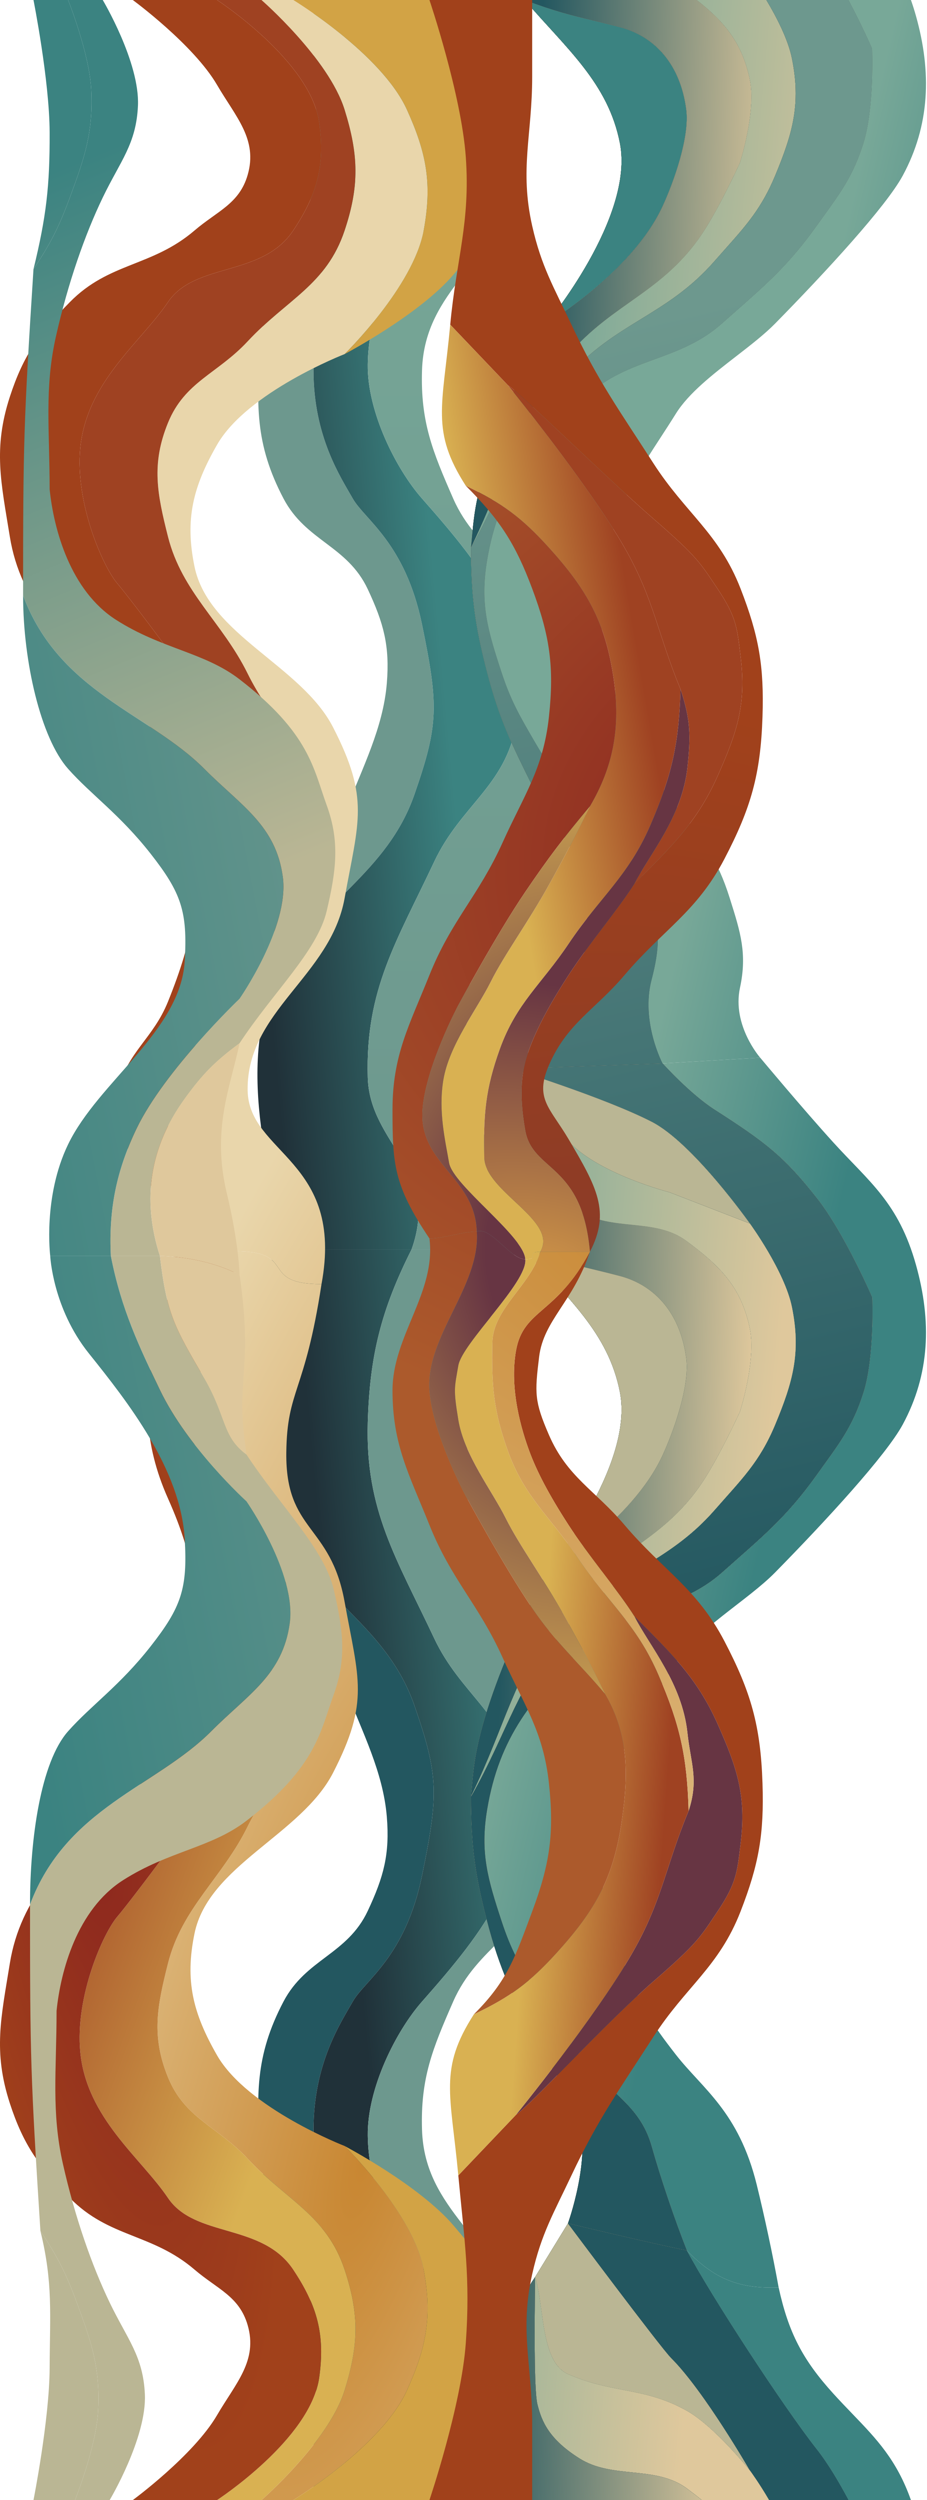 <svg width="803" height="2164" viewBox="0 0 803 2164" fill="none" xmlns="http://www.w3.org/2000/svg">
<path d="M241.069 1320C260.205 1391.08 273.696 1394.78 300.069 1463.5C313.942 1499.65 331.883 1533.91 335.07 1572.5C337.742 1604.86 332.368 1624.6 318.57 1654C300.782 1691.9 265.039 1695.44 245.57 1732.5C220.796 1779.66 221.76 1814.41 226.07 1867.5C230.645 1923.88 263.471 1949.02 271.57 2005C278.195 2050.8 271.57 2077.22 271.57 2123.5C271.57 2139.32 271.57 2164 271.57 2164C271.57 2164 310.036 2125.14 318.57 2093C330.49 2048.1 311.196 2019.87 294.57 1976.5C271.57 1916.5 271.57 1901 271.57 1843.5C271.57 1786 295.17 1750.9 305.57 1732.5C315.97 1714.1 351.07 1694 365.57 1623.5C380.069 1553 379.922 1536.59 359.069 1476.5C335.206 1407.73 276.021 1383.85 241.069 1320Z" fill="url(#paint0_linear_149_84)"/>
<path d="M236 1081.5C236 1081.5 231.563 1146.09 226.07 1189C220.48 1232.66 220.935 1280.86 241.069 1320C276.021 1383.85 335.206 1407.73 359.069 1476.5C379.922 1536.59 380.069 1553 365.57 1623.5C351.07 1694 315.97 1714.1 305.57 1732.5C295.17 1750.9 271.57 1786 271.57 1843.5C271.57 1901 271.57 1916.5 294.57 1976.5C311.196 2019.87 330.49 2048.1 318.57 2093C310.036 2125.14 271.57 2164 271.57 2164H347.07C347.07 2164 396.569 2084.5 392.57 2039C388.57 1993.5 359.07 1947.5 347.07 1933.5C335.07 1919.5 319.07 1889.5 318.57 1848.5C318.07 1807.5 343.069 1758 365.57 1732.5C420.416 1670.34 461.838 1618.07 447.07 1536.5C437.459 1483.42 399.054 1466.81 376.07 1418C343.598 1349.05 316.41 1307.69 318.57 1231.5C320.22 1173.27 330.272 1133.52 356.5 1081.5C309.442 1081.5 236 1081.5 236 1081.5Z" fill="url(#paint1_linear_149_84)"/>
<path d="M458.07 2164C458.07 2164 462.797 2065.22 447.07 2005C429.219 1936.65 367.784 1914.11 365.57 1843.5C364.171 1798.91 374.654 1773.36 392.57 1732.5C413.544 1684.67 455.455 1673.64 470.07 1623.5C482.527 1580.76 487.53 1529.68 482.069 1485.5C473.094 1412.88 422.203 1397.09 410.07 1332C401.232 1284.59 402.985 1256.21 410.07 1208.5C417.3 1159.81 427.017 1126.46 447.07 1081.5C411.7 1081.5 391.87 1081.5 356.5 1081.5C330.272 1133.52 320.22 1173.27 318.57 1231.5C316.41 1307.69 343.598 1349.05 376.07 1418C399.054 1466.81 437.459 1483.42 447.07 1536.5C461.838 1618.07 420.416 1670.34 365.57 1732.5C343.069 1758 318.07 1807.5 318.57 1848.5C319.07 1889.5 335.07 1919.5 347.07 1933.5C359.07 1947.5 388.57 1993.5 392.57 2039C396.569 2084.5 347.07 2164 347.07 2164H458.07Z" fill="url(#paint2_linear_149_84)"/>
<path d="M241.069 844C260.205 772.925 273.696 769.22 300.069 700.5C313.942 664.351 331.883 630.089 335.07 591.5C337.742 559.137 332.368 539.396 318.57 510C300.782 472.104 265.039 468.56 245.57 431.5C220.796 384.343 221.76 349.593 226.07 296.5C230.645 240.125 263.471 214.978 271.57 159C278.195 113.2 271.57 86.777 271.57 40.5C271.57 24.684 271.57 0 271.57 0C271.57 0 310.036 38.862 318.57 71C330.49 115.896 311.196 144.126 294.57 187.5C271.57 247.5 271.57 263 271.57 320.5C271.57 378 295.17 413.1 305.57 431.5C315.97 449.9 351.07 470 365.57 540.5C380.069 611 379.922 627.406 359.069 687.5C335.206 756.269 276.021 780.149 241.069 844Z" fill="url(#paint3_linear_149_84)"/>
<path d="M236 1081.5C236 1081.5 231.563 1017.91 226.07 975C220.48 931.344 220.935 883.137 241.069 844C276.021 780.149 335.206 756.269 359.069 687.5C379.922 627.406 380.069 611 365.57 540.5C351.07 470 315.97 449.9 305.57 431.5C295.17 413.1 271.57 378 271.57 320.5C271.57 263 271.57 247.5 294.57 187.5C311.196 144.126 330.49 115.896 318.57 71C310.036 38.862 271.57 0 271.57 0H347.07C347.07 0 396.569 79.5 392.57 125C388.57 170.5 359.07 216.5 347.07 230.5C335.07 244.5 319.07 274.5 318.57 315.5C318.07 356.5 343.069 406 365.57 431.5C420.416 493.659 461.838 545.93 447.07 627.5C437.459 680.585 399.054 697.193 376.07 746C343.598 814.952 316.41 856.315 318.57 932.5C320.22 990.733 381.5 1011.5 356.5 1081.5C309.442 1081.5 236 1081.5 236 1081.5Z" fill="url(#paint4_linear_149_84)"/>
<path d="M458.07 0C458.07 0 462.797 98.778 447.07 159C429.219 227.353 367.784 249.889 365.57 320.5C364.171 365.09 374.654 390.643 392.57 431.5C413.544 479.334 455.455 490.356 470.07 540.5C482.527 583.241 487.53 634.316 482.069 678.5C473.094 751.119 422.203 766.909 410.07 832C401.232 879.413 402.985 907.793 410.07 955.5C417.3 1004.19 467.5 1014 447.07 1081.5C411.7 1081.5 391.87 1081.5 356.5 1081.5C381.5 1011.5 320.22 990.733 318.57 932.5C316.41 856.315 343.598 814.952 376.07 746C399.054 697.193 437.459 680.585 447.07 627.5C461.838 545.93 420.416 493.659 365.57 431.5C343.069 406 318.07 356.5 318.57 315.5C319.07 274.5 335.07 244.5 347.07 230.5C359.07 216.5 388.57 170.5 392.57 125C396.569 79.5 347.07 0 347.07 0H458.07Z" fill="url(#paint5_linear_149_84)"/>
<path d="M722 989C695.213 959.529 658.5 915.5 658.5 915.5L574 920.5C574 920.5 597.759 946.896 619 960.5C663.5 989 679.188 1001.15 707.5 1037C731.336 1067.19 755.5 1123 755.5 1123C755.5 1123 757.611 1174.31 748 1205C738.409 1235.62 726.148 1250.38 707.5 1276.5C680.78 1313.92 659.862 1330.44 625.5 1361C587.678 1394.63 543.667 1390.11 507 1425C461.267 1468.51 432.459 1503.75 422 1566C415.672 1603.67 422.576 1626.71 434.5 1663C442.68 1687.89 450.347 1700.84 463.5 1723.5C476.606 1746.08 486.106 1757.41 501.5 1778.5C524.858 1810.49 553.793 1819.86 564.5 1858C571.994 1884.7 584.72 1922.25 595 1948C618.971 1972.65 640.134 1981.17 674.5 1980C669.388 1951.78 662.359 1918.85 655.5 1891C639.905 1827.68 608.5 1808 585.5 1778.5C563.484 1750.26 556.215 1738.07 542.5 1705C532.231 1680.24 524.988 1658.14 522 1631.5C517.655 1592.77 519.898 1573.55 532 1536.5C544.554 1498.06 564.12 1473.32 585.5 1439C603.465 1410.16 647.687 1385.24 671.5 1361C715.43 1316.29 767.559 1259.73 782 1233C805.5 1189.5 807.126 1143.7 793.5 1095C778.36 1040.89 753 1023.11 722 989Z" fill="url(#paint6_linear_149_84)"/>
<path d="M454.5 989C450.833 974 443 934.2 443 925C443 925 421.544 977.971 422 1009C422.535 1045.45 435.643 1059 454.5 1081C490.5 1094.5 505.062 1096.12 537 1104.5C567.5 1112.5 589.5 1137 594.5 1176C597.508 1199.46 583.897 1238.01 574 1259.5C547.411 1317.22 473.5 1361 473.5 1361C473.5 1361 420.665 1458.09 411 1526.5C409.434 1537.58 409.172 1543.87 408 1555C438.266 1493.3 444.228 1451.95 485.5 1397C524.83 1344.63 572.257 1337.55 608.5 1283C623.437 1260.52 641 1222 641 1222C641 1222 655.399 1177.39 649.5 1149.5C641.951 1113.81 623.78 1095.76 594.5 1074C567.222 1053.73 530.248 1066.12 501.5 1048C475.086 1031.35 458.167 1004 454.5 989Z" fill="#78A898"/>
<path d="M454.5 989C450.833 974 443 934.2 443 925C443 925 421.544 977.971 422 1009C422.535 1045.45 435.643 1059 454.5 1081C490.5 1094.5 505.062 1096.12 537 1104.5C567.5 1112.5 589.5 1137 594.5 1176C597.508 1199.46 583.897 1238.01 574 1259.5C547.411 1317.22 473.5 1361 473.5 1361C473.5 1361 420.665 1458.09 411 1526.5C409.434 1537.58 409.172 1543.87 408 1555C438.266 1493.3 444.228 1451.95 485.5 1397C524.83 1344.63 572.257 1337.55 608.5 1283C623.437 1260.52 641 1222 641 1222C641 1222 655.399 1177.39 649.5 1149.5C641.951 1113.81 623.78 1095.76 594.5 1074C567.222 1053.73 530.248 1066.12 501.5 1048C475.086 1031.35 458.167 1004 454.5 989Z" fill="#3B8381"/>
<path d="M454.5 989C450.833 974 443 934.2 443 925C443 925 421.544 977.971 422 1009C422.535 1045.45 435.643 1059 454.5 1081C490.5 1094.5 505.062 1096.12 537 1104.5C567.5 1112.5 589.5 1137 594.5 1176C597.508 1199.46 583.897 1238.01 574 1259.5C547.411 1317.22 473.5 1361 473.5 1361C473.5 1361 420.665 1458.09 411 1526.5C409.434 1537.58 409.172 1543.87 408 1555C438.266 1493.3 444.228 1451.95 485.5 1397C524.83 1344.63 572.257 1337.55 608.5 1283C623.437 1260.52 641 1222 641 1222C641 1222 655.399 1177.39 649.5 1149.5C641.951 1113.81 623.78 1095.76 594.5 1074C567.222 1053.73 530.248 1066.12 501.5 1048C475.086 1031.35 458.167 1004 454.5 989Z" fill="#235760"/>
<path d="M454.5 989C450.833 974 443 934.2 443 925C443 925 421.544 977.971 422 1009C422.535 1045.45 435.643 1059 454.5 1081C490.5 1094.5 505.062 1096.12 537 1104.5C567.5 1112.5 589.5 1137 594.5 1176C597.508 1199.46 583.897 1238.01 574 1259.5C547.411 1317.22 473.5 1361 473.5 1361C473.5 1361 420.665 1458.09 411 1526.5C409.434 1537.58 409.172 1543.87 408 1555C438.266 1493.3 444.228 1451.95 485.5 1397C524.83 1344.63 572.257 1337.55 608.5 1283C623.437 1260.52 641 1222 641 1222C641 1222 655.399 1177.39 649.5 1149.5C641.951 1113.81 623.78 1095.76 594.5 1074C567.222 1053.73 530.248 1066.12 501.5 1048C475.086 1031.35 458.167 1004 454.5 989Z" fill="#6D988E"/>
<path d="M454.5 989C450.833 974 443 934.2 443 925C443 925 421.544 977.971 422 1009C422.535 1045.45 435.643 1059 454.5 1081C490.5 1094.5 505.062 1096.12 537 1104.5C567.5 1112.5 589.5 1137 594.5 1176C597.508 1199.46 583.897 1238.01 574 1259.5C547.411 1317.22 473.5 1361 473.5 1361C473.5 1361 420.665 1458.09 411 1526.5C409.434 1537.58 409.172 1543.87 408 1555C438.266 1493.3 444.228 1451.95 485.5 1397C524.83 1344.63 572.257 1337.55 608.5 1283C623.437 1260.52 641 1222 641 1222C641 1222 655.399 1177.39 649.5 1149.5C641.951 1113.81 623.78 1095.76 594.5 1074C567.222 1053.73 530.248 1066.12 501.5 1048C475.086 1031.35 458.167 1004 454.5 989Z" fill="#BAB694"/>
<path d="M454.5 989C450.833 974 443 934.2 443 925C443 925 421.544 977.971 422 1009C422.535 1045.45 435.643 1059 454.5 1081C490.5 1094.5 505.062 1096.12 537 1104.5C567.5 1112.5 589.5 1137 594.5 1176C597.508 1199.46 583.897 1238.01 574 1259.5C547.411 1317.22 473.5 1361 473.5 1361C473.5 1361 420.665 1458.09 411 1526.5C409.434 1537.58 409.172 1543.87 408 1555C438.266 1493.3 444.228 1451.95 485.5 1397C524.83 1344.63 572.257 1337.55 608.5 1283C623.437 1260.52 641 1222 641 1222C641 1222 655.399 1177.39 649.5 1149.5C641.951 1113.81 623.78 1095.76 594.5 1074C567.222 1053.73 530.248 1066.12 501.5 1048C475.086 1031.35 458.167 1004 454.5 989Z" fill="#DFC89C"/>
<path d="M454.5 989C450.833 974 443 934.2 443 925C443 925 421.544 977.971 422 1009C422.535 1045.45 435.643 1059 454.5 1081C490.5 1094.5 505.062 1096.12 537 1104.5C567.5 1112.5 589.5 1137 594.5 1176C597.508 1199.46 583.897 1238.01 574 1259.5C547.411 1317.22 473.5 1361 473.5 1361C473.5 1361 420.665 1458.09 411 1526.5C409.434 1537.58 409.172 1543.87 408 1555C438.266 1493.3 444.228 1451.95 485.5 1397C524.83 1344.63 572.257 1337.55 608.5 1283C623.437 1260.52 641 1222 641 1222C641 1222 655.399 1177.39 649.5 1149.5C641.951 1113.81 623.78 1095.76 594.5 1074C567.222 1053.73 530.248 1066.12 501.5 1048C475.086 1031.35 458.167 1004 454.5 989Z" fill="#203139"/>
<path d="M454.5 989C450.833 974 443 934.2 443 925C443 925 421.544 977.971 422 1009C422.535 1045.45 435.643 1059 454.5 1081C490.5 1094.5 505.062 1096.12 537 1104.5C567.5 1112.5 589.5 1137 594.5 1176C597.508 1199.46 583.897 1238.01 574 1259.5C547.411 1317.22 473.5 1361 473.5 1361C473.5 1361 420.665 1458.09 411 1526.5C409.434 1537.58 409.172 1543.87 408 1555C438.266 1493.3 444.228 1451.95 485.5 1397C524.83 1344.63 572.257 1337.55 608.5 1283C623.437 1260.52 641 1222 641 1222C641 1222 655.399 1177.39 649.5 1149.5C641.951 1113.81 623.78 1095.76 594.5 1074C567.222 1053.73 530.248 1066.12 501.5 1048C475.086 1031.35 458.167 1004 454.5 989Z" fill="url(#paint7_linear_149_84)"/>
<path d="M537 1104.5C505.062 1096.12 490.5 1094.5 454.5 1081C490.5 1123 526.852 1152.75 537 1205C549.54 1269.57 473.5 1361 473.5 1361C473.5 1361 547.411 1317.22 574 1259.5C583.897 1238.01 597.508 1199.46 594.5 1176C589.5 1137 567.5 1112.5 537 1104.5Z" fill="#78A898"/>
<path d="M537 1104.5C505.062 1096.12 490.5 1094.5 454.5 1081C490.5 1123 526.852 1152.75 537 1205C549.54 1269.57 473.5 1361 473.5 1361C473.5 1361 547.411 1317.22 574 1259.5C583.897 1238.01 597.508 1199.46 594.5 1176C589.5 1137 567.5 1112.5 537 1104.5Z" fill="#3B8381"/>
<path d="M537 1104.5C505.062 1096.12 490.5 1094.5 454.5 1081C490.5 1123 526.852 1152.75 537 1205C549.54 1269.57 473.5 1361 473.5 1361C473.5 1361 547.411 1317.22 574 1259.5C583.897 1238.01 597.508 1199.46 594.5 1176C589.5 1137 567.5 1112.5 537 1104.5Z" fill="#235760"/>
<path d="M537 1104.5C505.062 1096.12 490.5 1094.5 454.5 1081C490.5 1123 526.852 1152.75 537 1205C549.54 1269.57 473.5 1361 473.5 1361C473.5 1361 547.411 1317.22 574 1259.5C583.897 1238.01 597.508 1199.46 594.5 1176C589.5 1137 567.5 1112.5 537 1104.5Z" fill="#6D988E"/>
<path d="M537 1104.5C505.062 1096.12 490.5 1094.5 454.5 1081C490.5 1123 526.852 1152.75 537 1205C549.54 1269.57 473.5 1361 473.5 1361C473.5 1361 547.411 1317.22 574 1259.5C583.897 1238.01 597.508 1199.46 594.5 1176C589.5 1137 567.5 1112.5 537 1104.5Z" fill="#BAB694"/>
<path d="M537 1104.5C505.062 1096.12 490.5 1094.5 454.5 1081C490.5 1123 526.852 1152.75 537 1205C549.54 1269.57 473.5 1361 473.5 1361C473.5 1361 547.411 1317.22 574 1259.5C583.897 1238.01 597.508 1199.46 594.5 1176C589.5 1137 567.5 1112.5 537 1104.5Z" fill="#DFC89C"/>
<path d="M537 1104.5C505.062 1096.12 490.5 1094.5 454.5 1081C490.5 1123 526.852 1152.75 537 1205C549.54 1269.57 473.5 1361 473.5 1361C473.5 1361 547.411 1317.22 574 1259.5C583.897 1238.01 597.508 1199.46 594.5 1176C589.5 1137 567.5 1112.5 537 1104.5Z" fill="#203139"/>
<path d="M537 1104.5C505.062 1096.12 490.5 1094.5 454.5 1081C490.5 1123 526.852 1152.75 537 1205C549.54 1269.57 473.5 1361 473.5 1361C473.5 1361 547.411 1317.22 574 1259.5C583.897 1238.01 597.508 1199.46 594.5 1176C589.5 1137 567.5 1112.5 537 1104.5Z" fill="url(#paint8_linear_149_84)"/>
<path d="M492 1924.5C492 1924.5 558.486 1940.58 595 1948C584.72 1922.25 571.994 1884.7 564.5 1858C553.793 1819.86 524.858 1810.49 501.5 1778.5C486.106 1757.41 476.606 1746.08 463.5 1723.5C450.347 1700.84 442.68 1687.89 434.5 1663C422.576 1626.71 415.672 1603.67 422 1566C432.459 1503.75 461.267 1468.51 507 1425C543.667 1390.11 587.678 1394.63 625.5 1361C659.862 1330.44 680.78 1313.92 707.5 1276.5C726.148 1250.38 738.409 1235.62 748 1205C757.611 1174.31 755.5 1123 755.5 1123C755.5 1123 731.336 1067.19 707.5 1037C679.188 1001.15 663.5 989 619 960.5C597.759 946.896 574 920.5 574 920.5L443 925C443 925 523.5 950 564.5 971C600.286 989.33 649.5 1059 649.5 1059C649.5 1059 679.742 1100.43 686 1131.5C693.905 1170.75 686.88 1196.03 671.5 1233C657.89 1265.71 642.323 1280.33 619 1307C576.906 1355.14 532.192 1360.01 490.5 1408.5C447.692 1458.29 440.218 1497.79 408 1555C408.132 1597.53 411.284 1621.84 422 1663C432.927 1704.97 444.189 1727.17 463.5 1766C476.895 1792.93 492.988 1804.15 501.5 1833C512.109 1868.96 492 1924.5 492 1924.5Z" fill="#78A898"/>
<path d="M492 1924.5C492 1924.5 558.486 1940.58 595 1948C584.72 1922.25 571.994 1884.7 564.5 1858C553.793 1819.86 524.858 1810.49 501.5 1778.5C486.106 1757.41 476.606 1746.08 463.5 1723.5C450.347 1700.84 442.68 1687.89 434.5 1663C422.576 1626.71 415.672 1603.67 422 1566C432.459 1503.75 461.267 1468.51 507 1425C543.667 1390.11 587.678 1394.63 625.5 1361C659.862 1330.44 680.78 1313.92 707.5 1276.5C726.148 1250.38 738.409 1235.62 748 1205C757.611 1174.31 755.5 1123 755.5 1123C755.5 1123 731.336 1067.19 707.5 1037C679.188 1001.15 663.5 989 619 960.5C597.759 946.896 574 920.5 574 920.5L443 925C443 925 523.5 950 564.5 971C600.286 989.33 649.5 1059 649.5 1059C649.5 1059 679.742 1100.43 686 1131.5C693.905 1170.75 686.88 1196.03 671.5 1233C657.89 1265.71 642.323 1280.33 619 1307C576.906 1355.14 532.192 1360.01 490.5 1408.5C447.692 1458.29 440.218 1497.79 408 1555C408.132 1597.53 411.284 1621.84 422 1663C432.927 1704.97 444.189 1727.17 463.5 1766C476.895 1792.93 492.988 1804.15 501.5 1833C512.109 1868.96 492 1924.5 492 1924.5Z" fill="#3B8381"/>
<path d="M492 1924.5C492 1924.5 558.486 1940.58 595 1948C584.72 1922.25 571.994 1884.7 564.5 1858C553.793 1819.86 524.858 1810.49 501.5 1778.5C486.106 1757.41 476.606 1746.08 463.5 1723.5C450.347 1700.84 442.68 1687.89 434.5 1663C422.576 1626.71 415.672 1603.67 422 1566C432.459 1503.75 461.267 1468.51 507 1425C543.667 1390.11 587.678 1394.63 625.5 1361C659.862 1330.44 680.78 1313.92 707.5 1276.5C726.148 1250.38 738.409 1235.62 748 1205C757.611 1174.31 755.5 1123 755.5 1123C755.5 1123 731.336 1067.19 707.5 1037C679.188 1001.15 663.5 989 619 960.5C597.759 946.896 574 920.5 574 920.5L443 925C443 925 523.5 950 564.5 971C600.286 989.33 649.5 1059 649.5 1059C649.5 1059 679.742 1100.43 686 1131.5C693.905 1170.75 686.88 1196.03 671.5 1233C657.89 1265.71 642.323 1280.33 619 1307C576.906 1355.14 532.192 1360.01 490.5 1408.5C447.692 1458.29 440.218 1497.79 408 1555C408.132 1597.53 411.284 1621.84 422 1663C432.927 1704.97 444.189 1727.17 463.5 1766C476.895 1792.93 492.988 1804.15 501.5 1833C512.109 1868.96 492 1924.5 492 1924.5Z" fill="#235760"/>
<path d="M492 1924.5C492 1924.5 558.486 1940.58 595 1948C584.72 1922.25 571.994 1884.7 564.5 1858C553.793 1819.86 524.858 1810.49 501.5 1778.5C486.106 1757.41 476.606 1746.08 463.5 1723.5C450.347 1700.84 442.68 1687.89 434.5 1663C422.576 1626.71 415.672 1603.67 422 1566C432.459 1503.75 461.267 1468.51 507 1425C543.667 1390.11 587.678 1394.63 625.5 1361C659.862 1330.44 680.78 1313.92 707.5 1276.5C726.148 1250.38 738.409 1235.62 748 1205C757.611 1174.31 755.5 1123 755.5 1123C755.5 1123 731.336 1067.19 707.5 1037C679.188 1001.15 663.5 989 619 960.5C597.759 946.896 574 920.5 574 920.5L443 925C443 925 523.5 950 564.5 971C600.286 989.33 649.5 1059 649.5 1059C649.5 1059 679.742 1100.43 686 1131.5C693.905 1170.75 686.88 1196.03 671.5 1233C657.89 1265.71 642.323 1280.33 619 1307C576.906 1355.14 532.192 1360.01 490.5 1408.5C447.692 1458.29 440.218 1497.79 408 1555C408.132 1597.53 411.284 1621.84 422 1663C432.927 1704.97 444.189 1727.17 463.5 1766C476.895 1792.93 492.988 1804.15 501.5 1833C512.109 1868.96 492 1924.5 492 1924.5Z" fill="#6D988E"/>
<path d="M492 1924.5C492 1924.5 558.486 1940.58 595 1948C584.72 1922.25 571.994 1884.7 564.5 1858C553.793 1819.86 524.858 1810.49 501.5 1778.5C486.106 1757.41 476.606 1746.08 463.5 1723.5C450.347 1700.84 442.68 1687.89 434.5 1663C422.576 1626.71 415.672 1603.67 422 1566C432.459 1503.75 461.267 1468.51 507 1425C543.667 1390.11 587.678 1394.63 625.5 1361C659.862 1330.44 680.78 1313.92 707.5 1276.5C726.148 1250.38 738.409 1235.62 748 1205C757.611 1174.31 755.5 1123 755.5 1123C755.5 1123 731.336 1067.19 707.5 1037C679.188 1001.15 663.5 989 619 960.5C597.759 946.896 574 920.5 574 920.5L443 925C443 925 523.5 950 564.5 971C600.286 989.33 649.5 1059 649.5 1059C649.5 1059 679.742 1100.43 686 1131.5C693.905 1170.75 686.88 1196.03 671.5 1233C657.89 1265.71 642.323 1280.33 619 1307C576.906 1355.14 532.192 1360.01 490.5 1408.5C447.692 1458.29 440.218 1497.79 408 1555C408.132 1597.53 411.284 1621.84 422 1663C432.927 1704.97 444.189 1727.17 463.5 1766C476.895 1792.93 492.988 1804.15 501.5 1833C512.109 1868.96 492 1924.5 492 1924.5Z" fill="#BAB694"/>
<path d="M492 1924.5C492 1924.5 558.486 1940.58 595 1948C584.72 1922.25 571.994 1884.7 564.5 1858C553.793 1819.86 524.858 1810.49 501.5 1778.5C486.106 1757.41 476.606 1746.08 463.5 1723.5C450.347 1700.84 442.68 1687.89 434.5 1663C422.576 1626.71 415.672 1603.67 422 1566C432.459 1503.75 461.267 1468.51 507 1425C543.667 1390.11 587.678 1394.63 625.5 1361C659.862 1330.44 680.78 1313.92 707.5 1276.5C726.148 1250.38 738.409 1235.62 748 1205C757.611 1174.31 755.5 1123 755.5 1123C755.5 1123 731.336 1067.19 707.5 1037C679.188 1001.15 663.5 989 619 960.5C597.759 946.896 574 920.5 574 920.5L443 925C443 925 523.5 950 564.5 971C600.286 989.33 649.5 1059 649.5 1059C649.5 1059 679.742 1100.43 686 1131.5C693.905 1170.75 686.88 1196.03 671.5 1233C657.89 1265.71 642.323 1280.33 619 1307C576.906 1355.14 532.192 1360.01 490.5 1408.5C447.692 1458.29 440.218 1497.79 408 1555C408.132 1597.53 411.284 1621.84 422 1663C432.927 1704.97 444.189 1727.17 463.5 1766C476.895 1792.93 492.988 1804.15 501.5 1833C512.109 1868.96 492 1924.5 492 1924.5Z" fill="#DFC89C"/>
<path d="M492 1924.5C492 1924.5 558.486 1940.58 595 1948C584.72 1922.25 571.994 1884.7 564.5 1858C553.793 1819.86 524.858 1810.49 501.5 1778.5C486.106 1757.41 476.606 1746.08 463.5 1723.5C450.347 1700.84 442.68 1687.89 434.5 1663C422.576 1626.71 415.672 1603.67 422 1566C432.459 1503.75 461.267 1468.51 507 1425C543.667 1390.11 587.678 1394.63 625.5 1361C659.862 1330.44 680.78 1313.92 707.5 1276.5C726.148 1250.38 738.409 1235.62 748 1205C757.611 1174.31 755.5 1123 755.5 1123C755.5 1123 731.336 1067.19 707.5 1037C679.188 1001.15 663.5 989 619 960.5C597.759 946.896 574 920.5 574 920.5L443 925C443 925 523.5 950 564.5 971C600.286 989.33 649.5 1059 649.5 1059C649.5 1059 679.742 1100.43 686 1131.5C693.905 1170.75 686.88 1196.03 671.5 1233C657.89 1265.71 642.323 1280.33 619 1307C576.906 1355.14 532.192 1360.01 490.5 1408.5C447.692 1458.29 440.218 1497.79 408 1555C408.132 1597.53 411.284 1621.84 422 1663C432.927 1704.97 444.189 1727.17 463.5 1766C476.895 1792.93 492.988 1804.15 501.5 1833C512.109 1868.96 492 1924.5 492 1924.5Z" fill="#203139"/>
<path d="M492 1924.5C492 1924.5 558.486 1940.58 595 1948C584.72 1922.25 571.994 1884.7 564.5 1858C553.793 1819.86 524.858 1810.49 501.5 1778.5C486.106 1757.41 476.606 1746.08 463.5 1723.5C450.347 1700.84 442.68 1687.89 434.5 1663C422.576 1626.71 415.672 1603.67 422 1566C432.459 1503.75 461.267 1468.51 507 1425C543.667 1390.11 587.678 1394.63 625.5 1361C659.862 1330.44 680.78 1313.92 707.5 1276.5C726.148 1250.38 738.409 1235.62 748 1205C757.611 1174.31 755.5 1123 755.5 1123C755.5 1123 731.336 1067.19 707.5 1037C679.188 1001.15 663.5 989 619 960.5C597.759 946.896 574 920.5 574 920.5L443 925C443 925 523.5 950 564.5 971C600.286 989.33 649.5 1059 649.5 1059C649.5 1059 679.742 1100.43 686 1131.5C693.905 1170.75 686.88 1196.03 671.5 1233C657.89 1265.71 642.323 1280.33 619 1307C576.906 1355.14 532.192 1360.01 490.5 1408.5C447.692 1458.29 440.218 1497.79 408 1555C408.132 1597.53 411.284 1621.84 422 1663C432.927 1704.97 444.189 1727.17 463.5 1766C476.895 1792.93 492.988 1804.15 501.5 1833C512.109 1868.96 492 1924.5 492 1924.5Z" fill="url(#paint9_linear_149_84)"/>
<path d="M686 1131.5C679.742 1100.43 649.5 1059 649.5 1059L580 1032C580 1032 520.427 1016.7 493.5 989C475.191 970.164 443 925 443 925C443 934.2 450.833 974 454.5 989C458.167 1004 475.086 1031.35 501.5 1048C530.248 1066.12 567.222 1053.73 594.5 1074C623.78 1095.76 641.951 1113.81 649.5 1149.5C655.399 1177.39 641 1222 641 1222C641 1222 623.437 1260.52 608.5 1283C572.257 1337.55 524.83 1344.63 485.5 1397C444.228 1451.95 438.266 1493.3 408 1555C440.218 1497.79 447.692 1458.29 490.5 1408.5C532.192 1360.01 576.906 1355.14 619 1307C642.323 1280.33 657.89 1265.71 671.5 1233C686.88 1196.03 693.905 1170.75 686 1131.5Z" fill="#78A898"/>
<path d="M686 1131.5C679.742 1100.43 649.5 1059 649.5 1059L580 1032C580 1032 520.427 1016.7 493.5 989C475.191 970.164 443 925 443 925C443 934.2 450.833 974 454.5 989C458.167 1004 475.086 1031.35 501.5 1048C530.248 1066.12 567.222 1053.73 594.5 1074C623.78 1095.76 641.951 1113.81 649.5 1149.5C655.399 1177.39 641 1222 641 1222C641 1222 623.437 1260.52 608.5 1283C572.257 1337.55 524.83 1344.63 485.5 1397C444.228 1451.95 438.266 1493.3 408 1555C440.218 1497.79 447.692 1458.29 490.5 1408.5C532.192 1360.01 576.906 1355.14 619 1307C642.323 1280.33 657.89 1265.71 671.5 1233C686.88 1196.03 693.905 1170.75 686 1131.5Z" fill="#3B8381"/>
<path d="M686 1131.5C679.742 1100.43 649.5 1059 649.5 1059L580 1032C580 1032 520.427 1016.7 493.5 989C475.191 970.164 443 925 443 925C443 934.2 450.833 974 454.5 989C458.167 1004 475.086 1031.35 501.5 1048C530.248 1066.12 567.222 1053.73 594.5 1074C623.78 1095.76 641.951 1113.81 649.5 1149.5C655.399 1177.39 641 1222 641 1222C641 1222 623.437 1260.52 608.5 1283C572.257 1337.55 524.83 1344.63 485.5 1397C444.228 1451.95 438.266 1493.3 408 1555C440.218 1497.79 447.692 1458.29 490.5 1408.5C532.192 1360.01 576.906 1355.14 619 1307C642.323 1280.33 657.89 1265.71 671.5 1233C686.88 1196.03 693.905 1170.75 686 1131.5Z" fill="#235760"/>
<path d="M686 1131.5C679.742 1100.43 649.5 1059 649.5 1059L580 1032C580 1032 520.427 1016.7 493.5 989C475.191 970.164 443 925 443 925C443 934.2 450.833 974 454.5 989C458.167 1004 475.086 1031.35 501.5 1048C530.248 1066.12 567.222 1053.73 594.5 1074C623.78 1095.76 641.951 1113.81 649.5 1149.5C655.399 1177.39 641 1222 641 1222C641 1222 623.437 1260.52 608.5 1283C572.257 1337.55 524.83 1344.63 485.5 1397C444.228 1451.95 438.266 1493.3 408 1555C440.218 1497.79 447.692 1458.29 490.5 1408.5C532.192 1360.01 576.906 1355.14 619 1307C642.323 1280.33 657.89 1265.71 671.5 1233C686.88 1196.03 693.905 1170.75 686 1131.5Z" fill="#6D988E"/>
<path d="M686 1131.5C679.742 1100.43 649.5 1059 649.5 1059L580 1032C580 1032 520.427 1016.7 493.5 989C475.191 970.164 443 925 443 925C443 934.2 450.833 974 454.5 989C458.167 1004 475.086 1031.35 501.5 1048C530.248 1066.12 567.222 1053.73 594.5 1074C623.78 1095.76 641.951 1113.81 649.5 1149.5C655.399 1177.39 641 1222 641 1222C641 1222 623.437 1260.52 608.5 1283C572.257 1337.55 524.83 1344.63 485.5 1397C444.228 1451.95 438.266 1493.3 408 1555C440.218 1497.79 447.692 1458.29 490.5 1408.5C532.192 1360.01 576.906 1355.14 619 1307C642.323 1280.33 657.89 1265.71 671.5 1233C686.88 1196.03 693.905 1170.75 686 1131.5Z" fill="#BAB694"/>
<path d="M686 1131.5C679.742 1100.43 649.5 1059 649.5 1059L580 1032C580 1032 520.427 1016.7 493.5 989C475.191 970.164 443 925 443 925C443 934.2 450.833 974 454.5 989C458.167 1004 475.086 1031.35 501.5 1048C530.248 1066.12 567.222 1053.73 594.5 1074C623.78 1095.76 641.951 1113.81 649.5 1149.5C655.399 1177.39 641 1222 641 1222C641 1222 623.437 1260.52 608.5 1283C572.257 1337.55 524.83 1344.63 485.5 1397C444.228 1451.95 438.266 1493.3 408 1555C440.218 1497.79 447.692 1458.29 490.5 1408.5C532.192 1360.01 576.906 1355.14 619 1307C642.323 1280.33 657.89 1265.71 671.5 1233C686.88 1196.03 693.905 1170.75 686 1131.5Z" fill="#DFC89C"/>
<path d="M686 1131.5C679.742 1100.43 649.5 1059 649.5 1059L580 1032C580 1032 520.427 1016.7 493.5 989C475.191 970.164 443 925 443 925C443 934.2 450.833 974 454.5 989C458.167 1004 475.086 1031.35 501.5 1048C530.248 1066.12 567.222 1053.73 594.5 1074C623.78 1095.76 641.951 1113.81 649.5 1149.5C655.399 1177.39 641 1222 641 1222C641 1222 623.437 1260.52 608.5 1283C572.257 1337.55 524.83 1344.63 485.5 1397C444.228 1451.95 438.266 1493.3 408 1555C440.218 1497.79 447.692 1458.29 490.5 1408.5C532.192 1360.01 576.906 1355.14 619 1307C642.323 1280.33 657.89 1265.71 671.5 1233C686.88 1196.03 693.905 1170.75 686 1131.5Z" fill="#203139"/>
<path d="M686 1131.5C679.742 1100.43 649.5 1059 649.5 1059L580 1032C580 1032 520.427 1016.7 493.5 989C475.191 970.164 443 925 443 925C443 934.2 450.833 974 454.5 989C458.167 1004 475.086 1031.35 501.5 1048C530.248 1066.12 567.222 1053.73 594.5 1074C623.78 1095.76 641.951 1113.81 649.5 1149.5C655.399 1177.39 641 1222 641 1222C641 1222 623.437 1260.52 608.5 1283C572.257 1337.55 524.83 1344.63 485.5 1397C444.228 1451.95 438.266 1493.3 408 1555C440.218 1497.79 447.692 1458.29 490.5 1408.5C532.192 1360.01 576.906 1355.14 619 1307C642.323 1280.33 657.89 1265.71 671.5 1233C686.88 1196.03 693.905 1170.75 686 1131.5Z" fill="#BAB694"/>
<path d="M686 1131.5C679.742 1100.43 649.5 1059 649.5 1059L580 1032C580 1032 520.427 1016.7 493.5 989C475.191 970.164 443 925 443 925C443 934.2 450.833 974 454.5 989C458.167 1004 475.086 1031.35 501.5 1048C530.248 1066.12 567.222 1053.73 594.5 1074C623.78 1095.76 641.951 1113.81 649.5 1149.5C655.399 1177.39 641 1222 641 1222C641 1222 623.437 1260.52 608.5 1283C572.257 1337.55 524.83 1344.63 485.5 1397C444.228 1451.95 438.266 1493.3 408 1555C440.218 1497.79 447.692 1458.29 490.5 1408.5C532.192 1360.01 576.906 1355.14 619 1307C642.323 1280.33 657.89 1265.71 671.5 1233C686.88 1196.03 693.905 1170.75 686 1131.5Z" fill="url(#paint10_linear_149_84)"/>
<path d="M564.5 971C523.5 950 443 925 443 925C443 925 475.191 970.164 493.5 989C520.427 1016.7 580 1032 580 1032L649.5 1059C649.5 1059 600.286 989.33 564.5 971Z" fill="#78A898"/>
<path d="M564.5 971C523.5 950 443 925 443 925C443 925 475.191 970.164 493.5 989C520.427 1016.7 580 1032 580 1032L649.5 1059C649.5 1059 600.286 989.33 564.5 971Z" fill="#3B8381"/>
<path d="M564.5 971C523.5 950 443 925 443 925C443 925 475.191 970.164 493.5 989C520.427 1016.7 580 1032 580 1032L649.5 1059C649.5 1059 600.286 989.33 564.5 971Z" fill="#235760"/>
<path d="M564.5 971C523.5 950 443 925 443 925C443 925 475.191 970.164 493.5 989C520.427 1016.7 580 1032 580 1032L649.5 1059C649.5 1059 600.286 989.33 564.5 971Z" fill="#6D988E"/>
<path d="M564.5 971C523.5 950 443 925 443 925C443 925 475.191 970.164 493.5 989C520.427 1016.7 580 1032 580 1032L649.5 1059C649.5 1059 600.286 989.33 564.5 971Z" fill="#BAB694"/>
<path d="M564.5 971C523.5 950 443 925 443 925C443 925 475.191 970.164 493.5 989C520.427 1016.7 580 1032 580 1032L649.5 1059C649.5 1059 600.286 989.33 564.5 971Z" fill="#DFC89C"/>
<path d="M564.5 971C523.5 950 443 925 443 925C443 925 475.191 970.164 493.5 989C520.427 1016.7 580 1032 580 1032L649.5 1059C649.5 1059 600.286 989.33 564.5 971Z" fill="#203139"/>
<path d="M564.5 971C523.5 950 443 925 443 925C443 925 475.191 970.164 493.5 989C520.427 1016.7 580 1032 580 1032L649.5 1059C649.5 1059 600.286 989.33 564.5 971Z" fill="#BAB694"/>
<path d="M537 23.5C528.137 21.175 520.612 19.371 513.595 17.688C495.328 13.307 480.509 9.754 454.5 0C490.5 42 526.852 71.747 537 124C549.54 188.569 473.5 280 473.5 280C473.5 280 547.411 236.225 574 178.5C583.897 157.014 597.508 118.464 594.5 95C589.5 56 567.5 31.5 537 23.5Z" fill="#78A898"/>
<path d="M537 23.5C528.137 21.175 520.612 19.371 513.595 17.688C495.328 13.307 480.509 9.754 454.5 0C490.5 42 526.852 71.747 537 124C549.54 188.569 473.5 280 473.5 280C473.5 280 547.411 236.225 574 178.5C583.897 157.014 597.508 118.464 594.5 95C589.5 56 567.5 31.5 537 23.5Z" fill="#3B8381"/>
<path d="M537 23.5C528.137 21.175 520.612 19.371 513.595 17.688C495.328 13.307 480.509 9.754 454.5 0C490.5 42 526.852 71.747 537 124C549.54 188.569 473.5 280 473.5 280C473.5 280 547.411 236.225 574 178.5C583.897 157.014 597.508 118.464 594.5 95C589.5 56 567.5 31.5 537 23.5Z" fill="#235760"/>
<path d="M537 23.5C528.137 21.175 520.612 19.371 513.595 17.688C495.328 13.307 480.509 9.754 454.5 0C490.5 42 526.852 71.747 537 124C549.54 188.569 473.5 280 473.5 280C473.5 280 547.411 236.225 574 178.5C583.897 157.014 597.508 118.464 594.5 95C589.5 56 567.5 31.5 537 23.5Z" fill="#6D988E"/>
<path d="M537 23.5C528.137 21.175 520.612 19.371 513.595 17.688C495.328 13.307 480.509 9.754 454.5 0C490.5 42 526.852 71.747 537 124C549.54 188.569 473.5 280 473.5 280C473.5 280 547.411 236.225 574 178.5C583.897 157.014 597.508 118.464 594.5 95C589.5 56 567.5 31.5 537 23.5Z" fill="#BAB694"/>
<path d="M537 23.5C528.137 21.175 520.612 19.371 513.595 17.688C495.328 13.307 480.509 9.754 454.5 0C490.5 42 526.852 71.747 537 124C549.54 188.569 473.5 280 473.5 280C473.5 280 547.411 236.225 574 178.5C583.897 157.014 597.508 118.464 594.5 95C589.5 56 567.5 31.5 537 23.5Z" fill="#DFC89C"/>
<path d="M537 23.5C528.137 21.175 520.612 19.371 513.595 17.688C495.328 13.307 480.509 9.754 454.5 0C490.5 42 526.852 71.747 537 124C549.54 188.569 473.5 280 473.5 280C473.5 280 547.411 236.225 574 178.5C583.897 157.014 597.508 118.464 594.5 95C589.5 56 567.5 31.5 537 23.5Z" fill="#203139"/>
<path d="M537 23.5C528.137 21.175 520.612 19.371 513.595 17.688C495.328 13.307 480.509 9.754 454.5 0C490.5 42 526.852 71.747 537 124C549.54 188.569 473.5 280 473.5 280C473.5 280 547.411 236.225 574 178.5C583.897 157.014 597.508 118.464 594.5 95C589.5 56 567.5 31.5 537 23.5Z" fill="url(#paint11_linear_149_84)"/>
<path d="M581.498 2041.11C572.251 2031.91 492 1924.5 492 1924.5C492 1924.5 474.63 1952.84 463.5 1971C466.022 1978.8 467.405 1988.89 468.846 1999.39C472.019 2022.53 475.472 2047.7 492 2055C509.623 2062.78 524.837 2065.73 539.702 2068.62C557.313 2072.03 574.436 2075.35 594.5 2086.5C619.047 2100.14 650 2139 650 2139C650 2139 609.997 2069.47 581.498 2041.11Z" fill="#78A898"/>
<path d="M581.498 2041.11C572.251 2031.91 492 1924.5 492 1924.5C492 1924.5 474.63 1952.84 463.5 1971C466.022 1978.8 467.405 1988.89 468.846 1999.39C472.019 2022.53 475.472 2047.7 492 2055C509.623 2062.78 524.837 2065.73 539.702 2068.62C557.313 2072.03 574.436 2075.35 594.5 2086.5C619.047 2100.14 650 2139 650 2139C650 2139 609.997 2069.47 581.498 2041.11Z" fill="#3B8381"/>
<path d="M581.498 2041.11C572.251 2031.91 492 1924.5 492 1924.5C492 1924.5 474.63 1952.84 463.5 1971C466.022 1978.8 467.405 1988.89 468.846 1999.39C472.019 2022.53 475.472 2047.7 492 2055C509.623 2062.78 524.837 2065.73 539.702 2068.62C557.313 2072.03 574.436 2075.35 594.5 2086.5C619.047 2100.14 650 2139 650 2139C650 2139 609.997 2069.47 581.498 2041.11Z" fill="#235760"/>
<path d="M581.498 2041.11C572.251 2031.91 492 1924.5 492 1924.5C492 1924.5 474.63 1952.84 463.5 1971C466.022 1978.8 467.405 1988.89 468.846 1999.39C472.019 2022.53 475.472 2047.7 492 2055C509.623 2062.78 524.837 2065.73 539.702 2068.62C557.313 2072.03 574.436 2075.35 594.5 2086.5C619.047 2100.14 650 2139 650 2139C650 2139 609.997 2069.47 581.498 2041.11Z" fill="#6D988E"/>
<path d="M581.498 2041.11C572.251 2031.91 492 1924.5 492 1924.5C492 1924.5 474.63 1952.84 463.5 1971C466.022 1978.8 467.405 1988.89 468.846 1999.39C472.019 2022.53 475.472 2047.7 492 2055C509.623 2062.78 524.837 2065.73 539.702 2068.62C557.313 2072.03 574.436 2075.35 594.5 2086.5C619.047 2100.14 650 2139 650 2139C650 2139 609.997 2069.47 581.498 2041.11Z" fill="#BAB694"/>
<path d="M581.498 2041.11C572.251 2031.91 492 1924.5 492 1924.5C492 1924.5 474.63 1952.84 463.5 1971C466.022 1978.8 467.405 1988.89 468.846 1999.39C472.019 2022.53 475.472 2047.7 492 2055C509.623 2062.78 524.837 2065.73 539.702 2068.62C557.313 2072.03 574.436 2075.35 594.5 2086.5C619.047 2100.14 650 2139 650 2139C650 2139 609.997 2069.47 581.498 2041.11Z" fill="#DFC89C"/>
<path d="M581.498 2041.11C572.251 2031.91 492 1924.5 492 1924.5C492 1924.5 474.63 1952.84 463.5 1971C466.022 1978.8 467.405 1988.89 468.846 1999.39C472.019 2022.53 475.472 2047.7 492 2055C509.623 2062.78 524.837 2065.73 539.702 2068.62C557.313 2072.03 574.436 2075.35 594.5 2086.5C619.047 2100.14 650 2139 650 2139C650 2139 609.997 2069.47 581.498 2041.11Z" fill="#203139"/>
<path d="M581.498 2041.11C572.251 2031.91 492 1924.5 492 1924.5C492 1924.5 474.63 1952.84 463.5 1971C466.022 1978.8 467.405 1988.89 468.846 1999.39C472.019 2022.53 475.472 2047.7 492 2055C509.623 2062.78 524.837 2065.73 539.702 2068.62C557.313 2072.03 574.436 2075.35 594.5 2086.5C619.047 2100.14 650 2139 650 2139C650 2139 609.997 2069.47 581.498 2041.11Z" fill="#BAB694"/>
<path fill-rule="evenodd" clip-rule="evenodd" d="M666.139 2164H735.061C726.914 2148.74 717.18 2132.26 707.5 2120C679.188 2084.15 616.502 1988.31 595 1948C558.486 1940.58 492 1924.5 492 1924.5C492 1924.5 572.251 2031.91 581.498 2041.11C609.997 2069.47 650 2139 650 2139C650 2139 657.703 2149.55 666.139 2164Z" fill="#78A898"/>
<path fill-rule="evenodd" clip-rule="evenodd" d="M666.139 2164H735.061C726.914 2148.74 717.18 2132.26 707.5 2120C679.188 2084.15 616.502 1988.31 595 1948C558.486 1940.58 492 1924.5 492 1924.5C492 1924.5 572.251 2031.91 581.498 2041.11C609.997 2069.47 650 2139 650 2139C650 2139 657.703 2149.55 666.139 2164Z" fill="#3B8381"/>
<path fill-rule="evenodd" clip-rule="evenodd" d="M666.139 2164H735.061C726.914 2148.74 717.18 2132.26 707.5 2120C679.188 2084.15 616.502 1988.31 595 1948C558.486 1940.58 492 1924.5 492 1924.5C492 1924.5 572.251 2031.91 581.498 2041.11C609.997 2069.47 650 2139 650 2139C650 2139 657.703 2149.55 666.139 2164Z" fill="#235760"/>
<path fill-rule="evenodd" clip-rule="evenodd" d="M666.139 2164H735.061C726.914 2148.74 717.18 2132.26 707.5 2120C679.188 2084.15 616.502 1988.31 595 1948C558.486 1940.58 492 1924.5 492 1924.5C492 1924.5 572.251 2031.91 581.498 2041.11C609.997 2069.47 650 2139 650 2139C650 2139 657.703 2149.55 666.139 2164Z" fill="#6D988E"/>
<path fill-rule="evenodd" clip-rule="evenodd" d="M666.139 2164H735.061C726.914 2148.74 717.18 2132.26 707.5 2120C679.188 2084.15 616.502 1988.31 595 1948C558.486 1940.58 492 1924.5 492 1924.5C492 1924.5 572.251 2031.91 581.498 2041.11C609.997 2069.47 650 2139 650 2139C650 2139 657.703 2149.55 666.139 2164Z" fill="#BAB694"/>
<path fill-rule="evenodd" clip-rule="evenodd" d="M666.139 2164H735.061C726.914 2148.74 717.18 2132.26 707.5 2120C679.188 2084.15 616.502 1988.31 595 1948C558.486 1940.58 492 1924.5 492 1924.5C492 1924.5 572.251 2031.91 581.498 2041.11C609.997 2069.47 650 2139 650 2139C650 2139 657.703 2149.55 666.139 2164Z" fill="#DFC89C"/>
<path fill-rule="evenodd" clip-rule="evenodd" d="M666.139 2164H735.061C726.914 2148.74 717.18 2132.26 707.5 2120C679.188 2084.15 616.502 1988.31 595 1948C558.486 1940.58 492 1924.5 492 1924.5C492 1924.5 572.251 2031.91 581.498 2041.11C609.997 2069.47 650 2139 650 2139C650 2139 657.703 2149.55 666.139 2164Z" fill="#203139"/>
<path fill-rule="evenodd" clip-rule="evenodd" d="M666.139 2164H735.061C726.914 2148.74 717.18 2132.26 707.5 2120C679.188 2084.15 616.502 1988.31 595 1948C558.486 1940.58 492 1924.5 492 1924.5C492 1924.5 572.251 2031.91 581.498 2041.11C609.997 2069.47 650 2139 650 2139C650 2139 657.703 2149.55 666.139 2164Z" fill="url(#paint12_linear_149_84)"/>
<path fill-rule="evenodd" clip-rule="evenodd" d="M674.5 1980C683.016 2018.9 695.213 2042.53 722 2072C727.652 2078.22 733.116 2083.89 738.366 2089.35C759.269 2111.06 776.76 2129.22 789.084 2164H735.061C726.914 2148.74 717.18 2132.26 707.5 2120C679.188 2084.15 616.502 1988.31 595 1948C618.971 1972.65 640.134 1981.17 674.5 1980Z" fill="url(#paint13_linear_149_84)"/>
<path fill-rule="evenodd" clip-rule="evenodd" d="M607.903 2164H666.139C657.703 2149.55 650 2139 650 2139C650 2139 619.047 2100.14 594.5 2086.5C574.436 2075.35 557.313 2072.03 539.702 2068.62C524.837 2065.73 509.623 2062.78 492 2055C475.472 2047.7 472.019 2022.53 468.846 1999.39C467.405 1988.89 466.022 1978.8 463.5 1971C463.5 1972.33 463.465 1975.25 463.417 1979.32C463.13 2003.48 462.362 2068.16 465.5 2081C469.167 2096 475.586 2111.35 502 2128C515.866 2136.74 531.646 2138.38 547.328 2140.02C564.159 2141.77 580.879 2143.51 595 2154C599.571 2157.4 603.871 2160.7 607.903 2164Z" fill="#78A898"/>
<path fill-rule="evenodd" clip-rule="evenodd" d="M607.903 2164H666.139C657.703 2149.55 650 2139 650 2139C650 2139 619.047 2100.14 594.5 2086.5C574.436 2075.35 557.313 2072.03 539.702 2068.62C524.837 2065.73 509.623 2062.78 492 2055C475.472 2047.7 472.019 2022.53 468.846 1999.39C467.405 1988.89 466.022 1978.8 463.5 1971C463.5 1972.33 463.465 1975.25 463.417 1979.32C463.13 2003.48 462.362 2068.16 465.5 2081C469.167 2096 475.586 2111.35 502 2128C515.866 2136.74 531.646 2138.38 547.328 2140.02C564.159 2141.77 580.879 2143.51 595 2154C599.571 2157.4 603.871 2160.7 607.903 2164Z" fill="#3B8381"/>
<path fill-rule="evenodd" clip-rule="evenodd" d="M607.903 2164H666.139C657.703 2149.55 650 2139 650 2139C650 2139 619.047 2100.14 594.5 2086.5C574.436 2075.35 557.313 2072.03 539.702 2068.62C524.837 2065.73 509.623 2062.78 492 2055C475.472 2047.7 472.019 2022.53 468.846 1999.39C467.405 1988.89 466.022 1978.8 463.5 1971C463.5 1972.33 463.465 1975.25 463.417 1979.32C463.13 2003.48 462.362 2068.16 465.5 2081C469.167 2096 475.586 2111.35 502 2128C515.866 2136.74 531.646 2138.38 547.328 2140.02C564.159 2141.77 580.879 2143.51 595 2154C599.571 2157.4 603.871 2160.7 607.903 2164Z" fill="#235760"/>
<path fill-rule="evenodd" clip-rule="evenodd" d="M607.903 2164H666.139C657.703 2149.55 650 2139 650 2139C650 2139 619.047 2100.14 594.5 2086.5C574.436 2075.35 557.313 2072.03 539.702 2068.62C524.837 2065.73 509.623 2062.78 492 2055C475.472 2047.7 472.019 2022.53 468.846 1999.39C467.405 1988.89 466.022 1978.8 463.5 1971C463.5 1972.33 463.465 1975.25 463.417 1979.32C463.13 2003.48 462.362 2068.16 465.5 2081C469.167 2096 475.586 2111.35 502 2128C515.866 2136.74 531.646 2138.38 547.328 2140.02C564.159 2141.77 580.879 2143.51 595 2154C599.571 2157.4 603.871 2160.7 607.903 2164Z" fill="#6D988E"/>
<path fill-rule="evenodd" clip-rule="evenodd" d="M607.903 2164H666.139C657.703 2149.55 650 2139 650 2139C650 2139 619.047 2100.14 594.5 2086.5C574.436 2075.35 557.313 2072.03 539.702 2068.62C524.837 2065.73 509.623 2062.78 492 2055C475.472 2047.7 472.019 2022.53 468.846 1999.39C467.405 1988.89 466.022 1978.8 463.5 1971C463.5 1972.33 463.465 1975.25 463.417 1979.32C463.13 2003.48 462.362 2068.16 465.5 2081C469.167 2096 475.586 2111.35 502 2128C515.866 2136.74 531.646 2138.38 547.328 2140.02C564.159 2141.77 580.879 2143.51 595 2154C599.571 2157.4 603.871 2160.7 607.903 2164Z" fill="#BAB694"/>
<path fill-rule="evenodd" clip-rule="evenodd" d="M607.903 2164H666.139C657.703 2149.55 650 2139 650 2139C650 2139 619.047 2100.14 594.5 2086.5C574.436 2075.35 557.313 2072.03 539.702 2068.62C524.837 2065.73 509.623 2062.78 492 2055C475.472 2047.7 472.019 2022.53 468.846 1999.39C467.405 1988.89 466.022 1978.8 463.5 1971C463.5 1972.33 463.465 1975.25 463.417 1979.32C463.13 2003.48 462.362 2068.16 465.5 2081C469.167 2096 475.586 2111.35 502 2128C515.866 2136.74 531.646 2138.38 547.328 2140.02C564.159 2141.77 580.879 2143.51 595 2154C599.571 2157.4 603.871 2160.7 607.903 2164Z" fill="#DFC89C"/>
<path fill-rule="evenodd" clip-rule="evenodd" d="M607.903 2164H666.139C657.703 2149.55 650 2139 650 2139C650 2139 619.047 2100.14 594.5 2086.5C574.436 2075.35 557.313 2072.03 539.702 2068.62C524.837 2065.73 509.623 2062.78 492 2055C475.472 2047.7 472.019 2022.53 468.846 1999.39C467.405 1988.89 466.022 1978.8 463.5 1971C463.5 1972.33 463.465 1975.25 463.417 1979.32C463.13 2003.48 462.362 2068.16 465.5 2081C469.167 2096 475.586 2111.35 502 2128C515.866 2136.74 531.646 2138.38 547.328 2140.02C564.159 2141.77 580.879 2143.51 595 2154C599.571 2157.4 603.871 2160.7 607.903 2164Z" fill="#203139"/>
<path fill-rule="evenodd" clip-rule="evenodd" d="M607.903 2164H666.139C657.703 2149.55 650 2139 650 2139C650 2139 619.047 2100.14 594.5 2086.5C574.436 2075.35 557.313 2072.03 539.702 2068.62C524.837 2065.73 509.623 2062.78 492 2055C475.472 2047.7 472.019 2022.53 468.846 1999.39C467.405 1988.89 466.022 1978.8 463.5 1971C463.5 1972.33 463.465 1975.25 463.417 1979.32C463.13 2003.48 462.362 2068.16 465.5 2081C469.167 2096 475.586 2111.35 502 2128C515.866 2136.74 531.646 2138.38 547.328 2140.02C564.159 2141.77 580.879 2143.51 595 2154C599.571 2157.4 603.871 2160.7 607.903 2164Z" fill="#BAB694"/>
<path fill-rule="evenodd" clip-rule="evenodd" d="M607.903 2164H666.139C657.703 2149.55 650 2139 650 2139C650 2139 619.047 2100.14 594.5 2086.5C574.436 2075.35 557.313 2072.03 539.702 2068.62C524.837 2065.73 509.623 2062.78 492 2055C475.472 2047.7 472.019 2022.53 468.846 1999.39C467.405 1988.89 466.022 1978.8 463.5 1971C463.5 1972.33 463.465 1975.25 463.417 1979.32C463.13 2003.48 462.362 2068.16 465.5 2081C469.167 2096 475.586 2111.35 502 2128C515.866 2136.74 531.646 2138.38 547.328 2140.02C564.159 2141.77 580.879 2143.51 595 2154C599.571 2157.4 603.871 2160.7 607.903 2164Z" fill="url(#paint14_linear_149_84)"/>
<path fill-rule="evenodd" clip-rule="evenodd" d="M463.417 1979.32C463.13 2003.48 462.362 2068.16 465.5 2081C469.167 2096 475.586 2111.35 502 2128C515.866 2136.74 531.646 2138.38 547.328 2140.02C564.159 2141.77 580.879 2143.51 595 2154C599.571 2157.4 603.871 2160.7 607.903 2164H454.5C453.653 2163.01 452.817 2162.04 451.994 2161.08C434.49 2140.74 422.511 2126.81 422 2092C421.544 2060.97 434.5 2013.5 463.5 1971C463.5 1972.33 463.465 1975.25 463.417 1979.32Z" fill="#78A898"/>
<path fill-rule="evenodd" clip-rule="evenodd" d="M463.417 1979.32C463.13 2003.48 462.362 2068.16 465.5 2081C469.167 2096 475.586 2111.35 502 2128C515.866 2136.74 531.646 2138.38 547.328 2140.02C564.159 2141.77 580.879 2143.51 595 2154C599.571 2157.4 603.871 2160.7 607.903 2164H454.5C453.653 2163.01 452.817 2162.04 451.994 2161.08C434.49 2140.74 422.511 2126.81 422 2092C421.544 2060.97 434.5 2013.5 463.5 1971C463.5 1972.33 463.465 1975.25 463.417 1979.32Z" fill="#3B8381"/>
<path fill-rule="evenodd" clip-rule="evenodd" d="M463.417 1979.32C463.13 2003.48 462.362 2068.16 465.5 2081C469.167 2096 475.586 2111.35 502 2128C515.866 2136.74 531.646 2138.38 547.328 2140.02C564.159 2141.77 580.879 2143.51 595 2154C599.571 2157.4 603.871 2160.7 607.903 2164H454.5C453.653 2163.01 452.817 2162.04 451.994 2161.08C434.49 2140.74 422.511 2126.81 422 2092C421.544 2060.97 434.5 2013.5 463.5 1971C463.5 1972.33 463.465 1975.25 463.417 1979.32Z" fill="#235760"/>
<path fill-rule="evenodd" clip-rule="evenodd" d="M463.417 1979.32C463.13 2003.48 462.362 2068.16 465.5 2081C469.167 2096 475.586 2111.35 502 2128C515.866 2136.74 531.646 2138.38 547.328 2140.02C564.159 2141.77 580.879 2143.51 595 2154C599.571 2157.4 603.871 2160.7 607.903 2164H454.5C453.653 2163.01 452.817 2162.04 451.994 2161.08C434.49 2140.74 422.511 2126.81 422 2092C421.544 2060.97 434.5 2013.5 463.5 1971C463.5 1972.33 463.465 1975.25 463.417 1979.32Z" fill="#6D988E"/>
<path fill-rule="evenodd" clip-rule="evenodd" d="M463.417 1979.32C463.13 2003.48 462.362 2068.16 465.5 2081C469.167 2096 475.586 2111.35 502 2128C515.866 2136.74 531.646 2138.38 547.328 2140.02C564.159 2141.77 580.879 2143.51 595 2154C599.571 2157.4 603.871 2160.7 607.903 2164H454.5C453.653 2163.01 452.817 2162.04 451.994 2161.08C434.49 2140.74 422.511 2126.81 422 2092C421.544 2060.97 434.5 2013.5 463.5 1971C463.5 1972.33 463.465 1975.25 463.417 1979.32Z" fill="#BAB694"/>
<path fill-rule="evenodd" clip-rule="evenodd" d="M463.417 1979.32C463.13 2003.48 462.362 2068.16 465.5 2081C469.167 2096 475.586 2111.35 502 2128C515.866 2136.74 531.646 2138.38 547.328 2140.02C564.159 2141.77 580.879 2143.51 595 2154C599.571 2157.4 603.871 2160.7 607.903 2164H454.5C453.653 2163.01 452.817 2162.04 451.994 2161.08C434.49 2140.74 422.511 2126.81 422 2092C421.544 2060.97 434.5 2013.5 463.5 1971C463.5 1972.33 463.465 1975.25 463.417 1979.32Z" fill="#DFC89C"/>
<path fill-rule="evenodd" clip-rule="evenodd" d="M463.417 1979.32C463.13 2003.48 462.362 2068.16 465.5 2081C469.167 2096 475.586 2111.35 502 2128C515.866 2136.74 531.646 2138.38 547.328 2140.02C564.159 2141.77 580.879 2143.51 595 2154C599.571 2157.4 603.871 2160.7 607.903 2164H454.5C453.653 2163.01 452.817 2162.04 451.994 2161.08C434.49 2140.74 422.511 2126.81 422 2092C421.544 2060.97 434.5 2013.5 463.5 1971C463.5 1972.33 463.465 1975.25 463.417 1979.32Z" fill="#203139"/>
<path fill-rule="evenodd" clip-rule="evenodd" d="M463.417 1979.32C463.13 2003.48 462.362 2068.16 465.5 2081C469.167 2096 475.586 2111.35 502 2128C515.866 2136.74 531.646 2138.38 547.328 2140.02C564.159 2141.77 580.879 2143.51 595 2154C599.571 2157.4 603.871 2160.7 607.903 2164H454.5C453.653 2163.01 452.817 2162.04 451.994 2161.08C434.49 2140.74 422.511 2126.81 422 2092C421.544 2060.97 434.5 2013.5 463.5 1971C463.5 1972.33 463.465 1975.25 463.417 1979.32Z" fill="url(#paint15_linear_149_84)"/>
<path fill-rule="evenodd" clip-rule="evenodd" d="M603.666 0H454.5C480.509 9.754 495.328 13.307 513.595 17.688C520.612 19.371 528.137 21.175 537 23.5C567.5 31.5 589.5 56 594.5 95C597.508 118.464 583.897 157.014 574 178.5C547.411 236.225 473.5 280 473.5 280C473.5 280 420.664 377.092 411 445.5C409.984 452.687 409.517 457.858 408.994 463.642C408.711 466.775 408.411 470.089 408 474C418.636 452.316 426.27 433.147 433.491 415.018C446.817 381.558 458.732 351.642 485.5 316C504.357 290.892 525.075 276.194 545.53 261.683C567.737 245.929 589.634 230.396 608.5 202C623.437 179.518 641 141 641 141C641 141 655.399 96.39 649.5 68.5C642.772 36.696 627.61 18.895 603.666 0Z" fill="#78A898"/>
<path fill-rule="evenodd" clip-rule="evenodd" d="M603.666 0H454.5C480.509 9.754 495.328 13.307 513.595 17.688C520.612 19.371 528.137 21.175 537 23.5C567.5 31.5 589.5 56 594.5 95C597.508 118.464 583.897 157.014 574 178.5C547.411 236.225 473.5 280 473.5 280C473.5 280 420.664 377.092 411 445.5C409.984 452.687 409.517 457.858 408.994 463.642C408.711 466.775 408.411 470.089 408 474C418.636 452.316 426.27 433.147 433.491 415.018C446.817 381.558 458.732 351.642 485.5 316C504.357 290.892 525.075 276.194 545.53 261.683C567.737 245.929 589.634 230.396 608.5 202C623.437 179.518 641 141 641 141C641 141 655.399 96.39 649.5 68.5C642.772 36.696 627.61 18.895 603.666 0Z" fill="#3B8381"/>
<path fill-rule="evenodd" clip-rule="evenodd" d="M603.666 0H454.5C480.509 9.754 495.328 13.307 513.595 17.688C520.612 19.371 528.137 21.175 537 23.5C567.5 31.5 589.5 56 594.5 95C597.508 118.464 583.897 157.014 574 178.5C547.411 236.225 473.5 280 473.5 280C473.5 280 420.664 377.092 411 445.5C409.984 452.687 409.517 457.858 408.994 463.642C408.711 466.775 408.411 470.089 408 474C418.636 452.316 426.27 433.147 433.491 415.018C446.817 381.558 458.732 351.642 485.5 316C504.357 290.892 525.075 276.194 545.53 261.683C567.737 245.929 589.634 230.396 608.5 202C623.437 179.518 641 141 641 141C641 141 655.399 96.39 649.5 68.5C642.772 36.696 627.61 18.895 603.666 0Z" fill="#235760"/>
<path fill-rule="evenodd" clip-rule="evenodd" d="M603.666 0H454.5C480.509 9.754 495.328 13.307 513.595 17.688C520.612 19.371 528.137 21.175 537 23.5C567.5 31.5 589.5 56 594.5 95C597.508 118.464 583.897 157.014 574 178.5C547.411 236.225 473.5 280 473.5 280C473.5 280 420.664 377.092 411 445.5C409.984 452.687 409.517 457.858 408.994 463.642C408.711 466.775 408.411 470.089 408 474C418.636 452.316 426.27 433.147 433.491 415.018C446.817 381.558 458.732 351.642 485.5 316C504.357 290.892 525.075 276.194 545.53 261.683C567.737 245.929 589.634 230.396 608.5 202C623.437 179.518 641 141 641 141C641 141 655.399 96.39 649.5 68.5C642.772 36.696 627.61 18.895 603.666 0Z" fill="#6D988E"/>
<path fill-rule="evenodd" clip-rule="evenodd" d="M603.666 0H454.5C480.509 9.754 495.328 13.307 513.595 17.688C520.612 19.371 528.137 21.175 537 23.5C567.5 31.5 589.5 56 594.5 95C597.508 118.464 583.897 157.014 574 178.5C547.411 236.225 473.5 280 473.5 280C473.5 280 420.664 377.092 411 445.5C409.984 452.687 409.517 457.858 408.994 463.642C408.711 466.775 408.411 470.089 408 474C418.636 452.316 426.27 433.147 433.491 415.018C446.817 381.558 458.732 351.642 485.5 316C504.357 290.892 525.075 276.194 545.53 261.683C567.737 245.929 589.634 230.396 608.5 202C623.437 179.518 641 141 641 141C641 141 655.399 96.39 649.5 68.5C642.772 36.696 627.61 18.895 603.666 0Z" fill="#BAB694"/>
<path fill-rule="evenodd" clip-rule="evenodd" d="M603.666 0H454.5C480.509 9.754 495.328 13.307 513.595 17.688C520.612 19.371 528.137 21.175 537 23.5C567.5 31.5 589.5 56 594.5 95C597.508 118.464 583.897 157.014 574 178.5C547.411 236.225 473.5 280 473.5 280C473.5 280 420.664 377.092 411 445.5C409.984 452.687 409.517 457.858 408.994 463.642C408.711 466.775 408.411 470.089 408 474C418.636 452.316 426.27 433.147 433.491 415.018C446.817 381.558 458.732 351.642 485.5 316C504.357 290.892 525.075 276.194 545.53 261.683C567.737 245.929 589.634 230.396 608.5 202C623.437 179.518 641 141 641 141C641 141 655.399 96.39 649.5 68.5C642.772 36.696 627.61 18.895 603.666 0Z" fill="#DFC89C"/>
<path fill-rule="evenodd" clip-rule="evenodd" d="M603.666 0H454.5C480.509 9.754 495.328 13.307 513.595 17.688C520.612 19.371 528.137 21.175 537 23.5C567.5 31.5 589.5 56 594.5 95C597.508 118.464 583.897 157.014 574 178.5C547.411 236.225 473.5 280 473.5 280C473.5 280 420.664 377.092 411 445.5C409.984 452.687 409.517 457.858 408.994 463.642C408.711 466.775 408.411 470.089 408 474C418.636 452.316 426.27 433.147 433.491 415.018C446.817 381.558 458.732 351.642 485.5 316C504.357 290.892 525.075 276.194 545.53 261.683C567.737 245.929 589.634 230.396 608.5 202C623.437 179.518 641 141 641 141C641 141 655.399 96.39 649.5 68.5C642.772 36.696 627.61 18.895 603.666 0Z" fill="#203139"/>
<path fill-rule="evenodd" clip-rule="evenodd" d="M603.666 0H454.5C480.509 9.754 495.328 13.307 513.595 17.688C520.612 19.371 528.137 21.175 537 23.5C567.5 31.5 589.5 56 594.5 95C597.508 118.464 583.897 157.014 574 178.5C547.411 236.225 473.5 280 473.5 280C473.5 280 420.664 377.092 411 445.5C409.984 452.687 409.517 457.858 408.994 463.642C408.711 466.775 408.411 470.089 408 474C418.636 452.316 426.27 433.147 433.491 415.018C446.817 381.558 458.732 351.642 485.5 316C504.357 290.892 525.075 276.194 545.53 261.683C567.737 245.929 589.634 230.396 608.5 202C623.437 179.518 641 141 641 141C641 141 655.399 96.39 649.5 68.5C642.772 36.696 627.61 18.895 603.666 0Z" fill="url(#paint16_linear_149_84)"/>
<path fill-rule="evenodd" clip-rule="evenodd" d="M663.865 0C672.594 14.585 682.677 34.001 686 50.5C693.905 89.752 686.88 115.031 671.5 152C659.817 180.081 646.693 194.824 628.459 215.307C625.45 218.686 622.303 222.222 619 226C598.091 249.912 576.537 263.148 555.027 276.357C533.232 289.741 511.483 303.096 490.5 327.5C462.736 359.791 449.835 387.755 435.406 419.031C427.588 435.977 419.322 453.895 408 474C418.636 452.316 426.27 433.147 433.491 415.018C446.817 381.558 458.732 351.642 485.5 316C504.357 290.892 525.075 276.194 545.53 261.683C567.737 245.929 589.634 230.396 608.5 202C623.437 179.518 641 141 641 141C641 141 655.399 96.39 649.5 68.5C642.772 36.696 627.61 18.895 603.666 0H663.865Z" fill="#78A898"/>
<path fill-rule="evenodd" clip-rule="evenodd" d="M663.865 0C672.594 14.585 682.677 34.001 686 50.5C693.905 89.752 686.88 115.031 671.5 152C659.817 180.081 646.693 194.824 628.459 215.307C625.45 218.686 622.303 222.222 619 226C598.091 249.912 576.537 263.148 555.027 276.357C533.232 289.741 511.483 303.096 490.5 327.5C462.736 359.791 449.835 387.755 435.406 419.031C427.588 435.977 419.322 453.895 408 474C418.636 452.316 426.27 433.147 433.491 415.018C446.817 381.558 458.732 351.642 485.5 316C504.357 290.892 525.075 276.194 545.53 261.683C567.737 245.929 589.634 230.396 608.5 202C623.437 179.518 641 141 641 141C641 141 655.399 96.39 649.5 68.5C642.772 36.696 627.61 18.895 603.666 0H663.865Z" fill="#3B8381"/>
<path fill-rule="evenodd" clip-rule="evenodd" d="M663.865 0C672.594 14.585 682.677 34.001 686 50.5C693.905 89.752 686.88 115.031 671.5 152C659.817 180.081 646.693 194.824 628.459 215.307C625.45 218.686 622.303 222.222 619 226C598.091 249.912 576.537 263.148 555.027 276.357C533.232 289.741 511.483 303.096 490.5 327.5C462.736 359.791 449.835 387.755 435.406 419.031C427.588 435.977 419.322 453.895 408 474C418.636 452.316 426.27 433.147 433.491 415.018C446.817 381.558 458.732 351.642 485.5 316C504.357 290.892 525.075 276.194 545.53 261.683C567.737 245.929 589.634 230.396 608.5 202C623.437 179.518 641 141 641 141C641 141 655.399 96.39 649.5 68.5C642.772 36.696 627.61 18.895 603.666 0H663.865Z" fill="#235760"/>
<path fill-rule="evenodd" clip-rule="evenodd" d="M663.865 0C672.594 14.585 682.677 34.001 686 50.5C693.905 89.752 686.88 115.031 671.5 152C659.817 180.081 646.693 194.824 628.459 215.307C625.45 218.686 622.303 222.222 619 226C598.091 249.912 576.537 263.148 555.027 276.357C533.232 289.741 511.483 303.096 490.5 327.5C462.736 359.791 449.835 387.755 435.406 419.031C427.588 435.977 419.322 453.895 408 474C418.636 452.316 426.27 433.147 433.491 415.018C446.817 381.558 458.732 351.642 485.5 316C504.357 290.892 525.075 276.194 545.53 261.683C567.737 245.929 589.634 230.396 608.5 202C623.437 179.518 641 141 641 141C641 141 655.399 96.39 649.5 68.5C642.772 36.696 627.61 18.895 603.666 0H663.865Z" fill="#6D988E"/>
<path fill-rule="evenodd" clip-rule="evenodd" d="M663.865 0C672.594 14.585 682.677 34.001 686 50.5C693.905 89.752 686.88 115.031 671.5 152C659.817 180.081 646.693 194.824 628.459 215.307C625.45 218.686 622.303 222.222 619 226C598.091 249.912 576.537 263.148 555.027 276.357C533.232 289.741 511.483 303.096 490.5 327.5C462.736 359.791 449.835 387.755 435.406 419.031C427.588 435.977 419.322 453.895 408 474C418.636 452.316 426.27 433.147 433.491 415.018C446.817 381.558 458.732 351.642 485.5 316C504.357 290.892 525.075 276.194 545.53 261.683C567.737 245.929 589.634 230.396 608.5 202C623.437 179.518 641 141 641 141C641 141 655.399 96.39 649.5 68.5C642.772 36.696 627.61 18.895 603.666 0H663.865Z" fill="#BAB694"/>
<path fill-rule="evenodd" clip-rule="evenodd" d="M663.865 0C672.594 14.585 682.677 34.001 686 50.5C693.905 89.752 686.88 115.031 671.5 152C659.817 180.081 646.693 194.824 628.459 215.307C625.45 218.686 622.303 222.222 619 226C598.091 249.912 576.537 263.148 555.027 276.357C533.232 289.741 511.483 303.096 490.5 327.5C462.736 359.791 449.835 387.755 435.406 419.031C427.588 435.977 419.322 453.895 408 474C418.636 452.316 426.27 433.147 433.491 415.018C446.817 381.558 458.732 351.642 485.5 316C504.357 290.892 525.075 276.194 545.53 261.683C567.737 245.929 589.634 230.396 608.5 202C623.437 179.518 641 141 641 141C641 141 655.399 96.39 649.5 68.5C642.772 36.696 627.61 18.895 603.666 0H663.865Z" fill="#DFC89C"/>
<path fill-rule="evenodd" clip-rule="evenodd" d="M663.865 0C672.594 14.585 682.677 34.001 686 50.5C693.905 89.752 686.88 115.031 671.5 152C659.817 180.081 646.693 194.824 628.459 215.307C625.45 218.686 622.303 222.222 619 226C598.091 249.912 576.537 263.148 555.027 276.357C533.232 289.741 511.483 303.096 490.5 327.5C462.736 359.791 449.835 387.755 435.406 419.031C427.588 435.977 419.322 453.895 408 474C418.636 452.316 426.27 433.147 433.491 415.018C446.817 381.558 458.732 351.642 485.5 316C504.357 290.892 525.075 276.194 545.53 261.683C567.737 245.929 589.634 230.396 608.5 202C623.437 179.518 641 141 641 141C641 141 655.399 96.39 649.5 68.5C642.772 36.696 627.61 18.895 603.666 0H663.865Z" fill="#203139"/>
<path fill-rule="evenodd" clip-rule="evenodd" d="M663.865 0C672.594 14.585 682.677 34.001 686 50.5C693.905 89.752 686.88 115.031 671.5 152C659.817 180.081 646.693 194.824 628.459 215.307C625.45 218.686 622.303 222.222 619 226C598.091 249.912 576.537 263.148 555.027 276.357C533.232 289.741 511.483 303.096 490.5 327.5C462.736 359.791 449.835 387.755 435.406 419.031C427.588 435.977 419.322 453.895 408 474C418.636 452.316 426.27 433.147 433.491 415.018C446.817 381.558 458.732 351.642 485.5 316C504.357 290.892 525.075 276.194 545.53 261.683C567.737 245.929 589.634 230.396 608.5 202C623.437 179.518 641 141 641 141C641 141 655.399 96.39 649.5 68.5C642.772 36.696 627.61 18.895 603.666 0H663.865Z" fill="#BAB694"/>
<path fill-rule="evenodd" clip-rule="evenodd" d="M663.865 0C672.594 14.585 682.677 34.001 686 50.5C693.905 89.752 686.88 115.031 671.5 152C659.817 180.081 646.693 194.824 628.459 215.307C625.45 218.686 622.303 222.222 619 226C598.091 249.912 576.537 263.148 555.027 276.357C533.232 289.741 511.483 303.096 490.5 327.5C462.736 359.791 449.835 387.755 435.406 419.031C427.588 435.977 419.322 453.895 408 474C418.636 452.316 426.27 433.147 433.491 415.018C446.817 381.558 458.732 351.642 485.5 316C504.357 290.892 525.075 276.194 545.53 261.683C567.737 245.929 589.634 230.396 608.5 202C623.437 179.518 641 141 641 141C641 141 655.399 96.39 649.5 68.5C642.772 36.696 627.61 18.895 603.666 0H663.865Z" fill="url(#paint17_linear_149_84)"/>
<path fill-rule="evenodd" clip-rule="evenodd" d="M564.5 848C554.955 884.36 574 920.5 574 920.5L443 925C443 925 493.544 881.298 501.5 848C510.212 811.536 512.108 787.958 501.5 752C496.459 734.915 488.76 724.015 480.538 712.373C474.874 704.354 468.963 695.984 463.5 685L462.276 682.539C443.709 645.215 432.694 623.072 422 582C411.283 540.843 408.132 516.529 408 474C419.322 453.895 427.588 435.977 435.406 419.031C449.835 387.755 462.736 359.791 490.5 327.5C511.483 303.096 533.232 289.741 555.027 276.357C576.537 263.148 598.091 249.912 619 226C622.303 222.222 625.45 218.686 628.459 215.307C646.693 194.824 659.817 180.081 671.5 152C686.88 115.031 693.905 89.752 686 50.5C682.677 34.001 672.594 14.585 663.865 0H735.061C746.977 22.313 755.5 42 755.5 42C755.5 42 757.611 93.313 748 124C739.5 151.141 728.902 165.821 713.62 186.99C711.659 189.706 709.621 192.53 707.5 195.5C684.025 228.378 665.028 245.123 637.458 269.426C633.648 272.786 629.673 276.289 625.5 280C606.974 296.474 586.962 303.794 567.056 311.076C546.324 318.66 525.706 326.202 507 344C461.267 387.513 432.459 422.746 422 485C415.672 522.666 422.576 545.715 434.5 582C442.491 606.316 449.992 619.235 462.596 640.944L463.5 642.5C473.688 660.051 481.697 670.809 491.989 684.634L491.99 684.635C494.938 688.594 498.073 692.806 501.5 697.5C510.346 709.616 519.991 718.487 529.144 726.905C544.16 740.715 557.848 753.304 564.5 777C571.994 803.695 571.54 821.182 564.5 848Z" fill="#78A898"/>
<path fill-rule="evenodd" clip-rule="evenodd" d="M564.5 848C554.955 884.36 574 920.5 574 920.5L443 925C443 925 493.544 881.298 501.5 848C510.212 811.536 512.108 787.958 501.5 752C496.459 734.915 488.76 724.015 480.538 712.373C474.874 704.354 468.963 695.984 463.5 685L462.276 682.539C443.709 645.215 432.694 623.072 422 582C411.283 540.843 408.132 516.529 408 474C419.322 453.895 427.588 435.977 435.406 419.031C449.835 387.755 462.736 359.791 490.5 327.5C511.483 303.096 533.232 289.741 555.027 276.357C576.537 263.148 598.091 249.912 619 226C622.303 222.222 625.45 218.686 628.459 215.307C646.693 194.824 659.817 180.081 671.5 152C686.88 115.031 693.905 89.752 686 50.5C682.677 34.001 672.594 14.585 663.865 0H735.061C746.977 22.313 755.5 42 755.5 42C755.5 42 757.611 93.313 748 124C739.5 151.141 728.902 165.821 713.62 186.99C711.659 189.706 709.621 192.53 707.5 195.5C684.025 228.378 665.028 245.123 637.458 269.426C633.648 272.786 629.673 276.289 625.5 280C606.974 296.474 586.962 303.794 567.056 311.076C546.324 318.66 525.706 326.202 507 344C461.267 387.513 432.459 422.746 422 485C415.672 522.666 422.576 545.715 434.5 582C442.491 606.316 449.992 619.235 462.596 640.944L463.5 642.5C473.688 660.051 481.697 670.809 491.989 684.634L491.99 684.635C494.938 688.594 498.073 692.806 501.5 697.5C510.346 709.616 519.991 718.487 529.144 726.905C544.16 740.715 557.848 753.304 564.5 777C571.994 803.695 571.54 821.182 564.5 848Z" fill="#3B8381"/>
<path fill-rule="evenodd" clip-rule="evenodd" d="M564.5 848C554.955 884.36 574 920.5 574 920.5L443 925C443 925 493.544 881.298 501.5 848C510.212 811.536 512.108 787.958 501.5 752C496.459 734.915 488.76 724.015 480.538 712.373C474.874 704.354 468.963 695.984 463.5 685L462.276 682.539C443.709 645.215 432.694 623.072 422 582C411.283 540.843 408.132 516.529 408 474C419.322 453.895 427.588 435.977 435.406 419.031C449.835 387.755 462.736 359.791 490.5 327.5C511.483 303.096 533.232 289.741 555.027 276.357C576.537 263.148 598.091 249.912 619 226C622.303 222.222 625.45 218.686 628.459 215.307C646.693 194.824 659.817 180.081 671.5 152C686.88 115.031 693.905 89.752 686 50.5C682.677 34.001 672.594 14.585 663.865 0H735.061C746.977 22.313 755.5 42 755.5 42C755.5 42 757.611 93.313 748 124C739.5 151.141 728.902 165.821 713.62 186.99C711.659 189.706 709.621 192.53 707.5 195.5C684.025 228.378 665.028 245.123 637.458 269.426C633.648 272.786 629.673 276.289 625.5 280C606.974 296.474 586.962 303.794 567.056 311.076C546.324 318.66 525.706 326.202 507 344C461.267 387.513 432.459 422.746 422 485C415.672 522.666 422.576 545.715 434.5 582C442.491 606.316 449.992 619.235 462.596 640.944L463.5 642.5C473.688 660.051 481.697 670.809 491.989 684.634L491.99 684.635C494.938 688.594 498.073 692.806 501.5 697.5C510.346 709.616 519.991 718.487 529.144 726.905C544.16 740.715 557.848 753.304 564.5 777C571.994 803.695 571.54 821.182 564.5 848Z" fill="#235760"/>
<path fill-rule="evenodd" clip-rule="evenodd" d="M564.5 848C554.955 884.36 574 920.5 574 920.5L443 925C443 925 493.544 881.298 501.5 848C510.212 811.536 512.108 787.958 501.5 752C496.459 734.915 488.76 724.015 480.538 712.373C474.874 704.354 468.963 695.984 463.5 685L462.276 682.539C443.709 645.215 432.694 623.072 422 582C411.283 540.843 408.132 516.529 408 474C419.322 453.895 427.588 435.977 435.406 419.031C449.835 387.755 462.736 359.791 490.5 327.5C511.483 303.096 533.232 289.741 555.027 276.357C576.537 263.148 598.091 249.912 619 226C622.303 222.222 625.45 218.686 628.459 215.307C646.693 194.824 659.817 180.081 671.5 152C686.88 115.031 693.905 89.752 686 50.5C682.677 34.001 672.594 14.585 663.865 0H735.061C746.977 22.313 755.5 42 755.5 42C755.5 42 757.611 93.313 748 124C739.5 151.141 728.902 165.821 713.62 186.99C711.659 189.706 709.621 192.53 707.5 195.5C684.025 228.378 665.028 245.123 637.458 269.426C633.648 272.786 629.673 276.289 625.5 280C606.974 296.474 586.962 303.794 567.056 311.076C546.324 318.66 525.706 326.202 507 344C461.267 387.513 432.459 422.746 422 485C415.672 522.666 422.576 545.715 434.5 582C442.491 606.316 449.992 619.235 462.596 640.944L463.5 642.5C473.688 660.051 481.697 670.809 491.989 684.634L491.99 684.635C494.938 688.594 498.073 692.806 501.5 697.5C510.346 709.616 519.991 718.487 529.144 726.905C544.16 740.715 557.848 753.304 564.5 777C571.994 803.695 571.54 821.182 564.5 848Z" fill="#6D988E"/>
<path fill-rule="evenodd" clip-rule="evenodd" d="M564.5 848C554.955 884.36 574 920.5 574 920.5L443 925C443 925 493.544 881.298 501.5 848C510.212 811.536 512.108 787.958 501.5 752C496.459 734.915 488.76 724.015 480.538 712.373C474.874 704.354 468.963 695.984 463.5 685L462.276 682.539C443.709 645.215 432.694 623.072 422 582C411.283 540.843 408.132 516.529 408 474C419.322 453.895 427.588 435.977 435.406 419.031C449.835 387.755 462.736 359.791 490.5 327.5C511.483 303.096 533.232 289.741 555.027 276.357C576.537 263.148 598.091 249.912 619 226C622.303 222.222 625.45 218.686 628.459 215.307C646.693 194.824 659.817 180.081 671.5 152C686.88 115.031 693.905 89.752 686 50.5C682.677 34.001 672.594 14.585 663.865 0H735.061C746.977 22.313 755.5 42 755.5 42C755.5 42 757.611 93.313 748 124C739.5 151.141 728.902 165.821 713.62 186.99C711.659 189.706 709.621 192.53 707.5 195.5C684.025 228.378 665.028 245.123 637.458 269.426C633.648 272.786 629.673 276.289 625.5 280C606.974 296.474 586.962 303.794 567.056 311.076C546.324 318.66 525.706 326.202 507 344C461.267 387.513 432.459 422.746 422 485C415.672 522.666 422.576 545.715 434.5 582C442.491 606.316 449.992 619.235 462.596 640.944L463.5 642.5C473.688 660.051 481.697 670.809 491.989 684.634L491.99 684.635C494.938 688.594 498.073 692.806 501.5 697.5C510.346 709.616 519.991 718.487 529.144 726.905C544.16 740.715 557.848 753.304 564.5 777C571.994 803.695 571.54 821.182 564.5 848Z" fill="#BAB694"/>
<path fill-rule="evenodd" clip-rule="evenodd" d="M564.5 848C554.955 884.36 574 920.5 574 920.5L443 925C443 925 493.544 881.298 501.5 848C510.212 811.536 512.108 787.958 501.5 752C496.459 734.915 488.76 724.015 480.538 712.373C474.874 704.354 468.963 695.984 463.5 685L462.276 682.539C443.709 645.215 432.694 623.072 422 582C411.283 540.843 408.132 516.529 408 474C419.322 453.895 427.588 435.977 435.406 419.031C449.835 387.755 462.736 359.791 490.5 327.5C511.483 303.096 533.232 289.741 555.027 276.357C576.537 263.148 598.091 249.912 619 226C622.303 222.222 625.45 218.686 628.459 215.307C646.693 194.824 659.817 180.081 671.5 152C686.88 115.031 693.905 89.752 686 50.5C682.677 34.001 672.594 14.585 663.865 0H735.061C746.977 22.313 755.5 42 755.5 42C755.5 42 757.611 93.313 748 124C739.5 151.141 728.902 165.821 713.62 186.99C711.659 189.706 709.621 192.53 707.5 195.5C684.025 228.378 665.028 245.123 637.458 269.426C633.648 272.786 629.673 276.289 625.5 280C606.974 296.474 586.962 303.794 567.056 311.076C546.324 318.66 525.706 326.202 507 344C461.267 387.513 432.459 422.746 422 485C415.672 522.666 422.576 545.715 434.5 582C442.491 606.316 449.992 619.235 462.596 640.944L463.5 642.5C473.688 660.051 481.697 670.809 491.989 684.634L491.99 684.635C494.938 688.594 498.073 692.806 501.5 697.5C510.346 709.616 519.991 718.487 529.144 726.905C544.16 740.715 557.848 753.304 564.5 777C571.994 803.695 571.54 821.182 564.5 848Z" fill="#DFC89C"/>
<path fill-rule="evenodd" clip-rule="evenodd" d="M564.5 848C554.955 884.36 574 920.5 574 920.5L443 925C443 925 493.544 881.298 501.5 848C510.212 811.536 512.108 787.958 501.5 752C496.459 734.915 488.76 724.015 480.538 712.373C474.874 704.354 468.963 695.984 463.5 685L462.276 682.539C443.709 645.215 432.694 623.072 422 582C411.283 540.843 408.132 516.529 408 474C419.322 453.895 427.588 435.977 435.406 419.031C449.835 387.755 462.736 359.791 490.5 327.5C511.483 303.096 533.232 289.741 555.027 276.357C576.537 263.148 598.091 249.912 619 226C622.303 222.222 625.45 218.686 628.459 215.307C646.693 194.824 659.817 180.081 671.5 152C686.88 115.031 693.905 89.752 686 50.5C682.677 34.001 672.594 14.585 663.865 0H735.061C746.977 22.313 755.5 42 755.5 42C755.5 42 757.611 93.313 748 124C739.5 151.141 728.902 165.821 713.62 186.99C711.659 189.706 709.621 192.53 707.5 195.5C684.025 228.378 665.028 245.123 637.458 269.426C633.648 272.786 629.673 276.289 625.5 280C606.974 296.474 586.962 303.794 567.056 311.076C546.324 318.66 525.706 326.202 507 344C461.267 387.513 432.459 422.746 422 485C415.672 522.666 422.576 545.715 434.5 582C442.491 606.316 449.992 619.235 462.596 640.944L463.5 642.5C473.688 660.051 481.697 670.809 491.989 684.634L491.99 684.635C494.938 688.594 498.073 692.806 501.5 697.5C510.346 709.616 519.991 718.487 529.144 726.905C544.16 740.715 557.848 753.304 564.5 777C571.994 803.695 571.54 821.182 564.5 848Z" fill="#203139"/>
<path fill-rule="evenodd" clip-rule="evenodd" d="M564.5 848C554.955 884.36 574 920.5 574 920.5L443 925C443 925 493.544 881.298 501.5 848C510.212 811.536 512.108 787.958 501.5 752C496.459 734.915 488.76 724.015 480.538 712.373C474.874 704.354 468.963 695.984 463.5 685L462.276 682.539C443.709 645.215 432.694 623.072 422 582C411.283 540.843 408.132 516.529 408 474C419.322 453.895 427.588 435.977 435.406 419.031C449.835 387.755 462.736 359.791 490.5 327.5C511.483 303.096 533.232 289.741 555.027 276.357C576.537 263.148 598.091 249.912 619 226C622.303 222.222 625.45 218.686 628.459 215.307C646.693 194.824 659.817 180.081 671.5 152C686.88 115.031 693.905 89.752 686 50.5C682.677 34.001 672.594 14.585 663.865 0H735.061C746.977 22.313 755.5 42 755.5 42C755.5 42 757.611 93.313 748 124C739.5 151.141 728.902 165.821 713.62 186.99C711.659 189.706 709.621 192.53 707.5 195.5C684.025 228.378 665.028 245.123 637.458 269.426C633.648 272.786 629.673 276.289 625.5 280C606.974 296.474 586.962 303.794 567.056 311.076C546.324 318.66 525.706 326.202 507 344C461.267 387.513 432.459 422.746 422 485C415.672 522.666 422.576 545.715 434.5 582C442.491 606.316 449.992 619.235 462.596 640.944L463.5 642.5C473.688 660.051 481.697 670.809 491.989 684.634L491.99 684.635C494.938 688.594 498.073 692.806 501.5 697.5C510.346 709.616 519.991 718.487 529.144 726.905C544.16 740.715 557.848 753.304 564.5 777C571.994 803.695 571.54 821.182 564.5 848Z" fill="url(#paint18_linear_149_84)"/>
<path fill-rule="evenodd" clip-rule="evenodd" d="M789.084 0H735.061C746.977 22.313 755.5 42 755.5 42C755.5 42 757.611 93.313 748 124C739.5 151.141 728.902 165.821 713.62 186.99C711.659 189.706 709.621 192.53 707.5 195.5C684.025 228.378 665.028 245.123 637.458 269.426C633.648 272.786 629.673 276.289 625.5 280C606.974 296.474 586.962 303.794 567.056 311.076C546.324 318.66 525.706 326.202 507 344C461.267 387.513 432.459 422.746 422 485C415.672 522.666 422.576 545.715 434.5 582C442.491 606.316 449.992 619.235 462.596 640.944L463.5 642.5C473.688 660.051 481.697 670.809 491.989 684.634L491.99 684.635C494.938 688.594 498.073 692.806 501.5 697.5C510.346 709.616 519.991 718.487 529.144 726.905C544.16 740.715 557.848 753.304 564.5 777C571.994 803.695 571.54 821.182 564.5 848C554.955 884.36 574 920.5 574 920.5L658.5 915.5C658.5 915.5 633.985 887.621 641 855C647.324 825.589 641.449 806.959 632.52 778.648L632 777C621.481 743.625 609.186 727.863 587.345 699.866C586.738 699.087 586.123 698.299 585.5 697.5C563.484 669.263 556.215 657.075 542.5 624C532.231 599.236 524.988 577.141 522 550.5C517.655 511.766 519.898 492.55 532 455.5C541.827 425.414 555.95 403.717 571.876 379.251C576.296 372.46 580.855 365.456 585.5 358C596.567 340.235 617.598 323.954 637.684 308.405C650.204 298.713 662.356 289.306 671.5 280C715.43 235.29 767.559 178.732 782 152C805.5 108.5 807.126 62.7 793.5 14C792.113 9.042 790.64 4.389 789.084 0Z" fill="url(#paint19_linear_149_84)"/>
<path d="M248.006 1257.5C248.594 1202.24 264.006 1206.5 278.5 1111.5C223.048 1111.5 258.952 1083 203.5 1083C203.5 1143 168.506 1133.5 168.506 1257.5C168.506 1311.14 248.006 1369.5 248.006 1369.5C276.506 1414 271.41 1437.46 264.006 1483C257.006 1526.06 233.835 1541.89 214.506 1581C192.405 1625.72 157.724 1651.13 145.506 1699.5C136.086 1736.8 130.988 1762.38 145.506 1798C160.047 1833.67 188.238 1840.32 214.506 1868.5C248.474 1904.94 282.737 1917.25 298.506 1964.5C311.425 2003.21 310.652 2030.04 298.506 2069C284.653 2113.44 226.506 2164 226.506 2164H254.006C254.006 2164 330.422 2117.67 352.506 2069C369.532 2031.48 374.447 2005.02 367.006 1964.5C358.046 1915.7 298.506 1857.5 298.506 1857.5C298.506 1857.5 214.345 1824.92 188.006 1779C167.159 1742.66 160.027 1714.53 168.506 1673.5C180.69 1614.54 260.997 1588.05 288.507 1534.5C320.336 1472.54 310.601 1453.61 298.506 1386.5C286.347 1319.03 247.278 1326.05 248.006 1257.5Z" fill="url(#paint20_radial_149_84)"/>
<path d="M393.006 1926.5C363.426 1891.67 298.506 1857.5 298.506 1857.5C298.506 1857.5 358.046 1915.7 367.006 1964.5C374.447 2005.02 369.532 2031.48 352.506 2069C330.422 2117.67 254.006 2164 254.006 2164H393.006C393.006 2164 450.421 2088.76 446.506 2034C443.162 1987.23 423.363 1962.24 393.006 1926.5Z" fill="#D2A345"/>
<path d="M226.506 2164C226.506 2164 284.653 2113.44 298.506 2069C310.652 2030.04 311.425 2003.21 298.506 1964.5C282.737 1917.25 248.474 1904.94 214.506 1868.5C188.238 1840.32 160.047 1833.67 145.506 1798C130.988 1762.38 136.086 1736.8 145.506 1699.5C157.724 1651.13 192.405 1625.72 214.506 1581C233.835 1541.89 257.006 1526.06 264.006 1483C271.41 1437.46 276.506 1414 248.006 1369.5C248.006 1447 205.506 1514 205.506 1514C187.673 1547.5 112.406 1646.5 102.006 1658.5C89.007 1673.5 65.003 1728.6 69.507 1776C74.957 1833.37 122.006 1867.67 145.506 1902.5C169.006 1937.33 226.948 1923.89 254.006 1964.5C274.83 1995.75 281.748 2020.81 276.506 2058C268.98 2111.4 188.006 2164 188.006 2164H226.506Z" fill="url(#paint21_linear_149_84)"/>
<path d="M188.006 2090.5C167.612 2125.44 115.006 2164 115.006 2164H188.006C188.006 2164 268.98 2111.4 276.506 2058C281.748 2020.81 274.83 1995.75 254.006 1964.5C226.948 1923.89 169.006 1937.33 145.506 1902.5C122.006 1867.67 74.957 1833.37 69.507 1776C65.003 1728.6 89.007 1673.5 102.006 1658.5C112.406 1646.5 187.673 1547.5 205.506 1514C205.506 1514 248.006 1447 248.006 1369.5C248.006 1369.5 168.506 1311.14 168.506 1257.5C168.506 1133.5 203.5 1143 203.5 1083C178.504 1083 175.496 1083 150.5 1083C152.694 1137.4 102.006 1199.5 145.506 1297C169.653 1351.12 173.513 1387.95 168.506 1447C158.644 1563.32 27.113 1584.25 8.506 1699.5C0.975 1746.15 -6.106 1775.56 8.506 1820.5C20.232 1856.56 33.925 1875.46 60.507 1902.5C94.599 1937.18 131.548 1932.89 168.506 1964.5C188.237 1981.38 207.255 1987.57 214.506 2012.5C223.492 2043.39 204.225 2062.72 188.006 2090.5Z" fill="url(#paint22_radial_149_84)"/>
<path d="M214.506 943.5C215.094 998.765 298.506 1004 278.5 1111.5C223.048 1111.5 258.952 1083 203.5 1083C208.5 1041 147.259 1028.3 145.506 989C144.017 955.586 155.353 937.252 168.506 906.5C189.599 857.184 248.006 794.5 248.006 794.5C276.506 750 271.41 726.544 264.006 681C257.006 637.937 233.835 622.113 214.506 583C192.405 538.278 157.724 512.866 145.506 464.5C136.086 427.205 130.988 401.622 145.506 366C160.047 330.325 188.238 323.68 214.506 295.5C248.474 259.061 282.737 246.754 298.506 199.5C311.425 160.789 310.652 133.961 298.506 95C284.653 50.558 226.506 0 226.506 0H254.006C254.006 0 330.422 46.334 352.506 95C369.532 132.518 374.447 158.977 367.006 199.5C358.046 248.3 298.506 306.5 298.506 306.5C298.506 306.5 214.345 339.084 188.006 385C167.159 421.343 160.027 449.469 168.506 490.5C180.69 549.456 260.997 575.951 288.507 629.5C320.336 691.457 310.601 710.394 298.506 777.5C286.347 844.969 213.778 874.948 214.506 943.5Z" fill="url(#paint23_radial_149_84)"/>
<path d="M393.006 237.5C363.426 272.328 298.506 306.5 298.506 306.5C298.506 306.5 358.046 248.3 367.006 199.5C374.447 158.977 369.532 132.518 352.506 95C330.422 46.334 254.006 0 254.006 0H393.006C393.006 0 450.421 75.24 446.506 130C443.162 176.774 423.363 201.759 393.006 237.5Z" fill="#D2A345"/>
<path d="M226.506 0C226.506 0 284.653 50.558 298.506 95C310.652 133.961 311.425 160.789 298.506 199.5C282.737 246.754 248.474 259.061 214.506 295.5C188.238 323.68 160.047 330.325 145.506 366C130.988 401.622 136.086 427.205 145.506 464.5C157.724 512.866 192.405 538.278 214.506 583C233.835 622.113 257.006 637.937 264.006 681C271.41 726.544 276.506 750 248.006 794.5C248.006 717 205.506 650 205.506 650C187.673 616.5 112.406 517.5 102.006 505.5C89.007 490.5 65.003 435.396 69.507 388C74.957 330.627 122.006 296.333 145.506 261.5C169.006 226.667 226.948 240.114 254.006 199.5C274.83 168.245 281.748 143.189 276.506 106C268.98 52.601 188.006 0 188.006 0H226.506Z" fill="url(#paint24_linear_149_84)"/>
<path d="M188.006 73.5C167.612 38.562 115.006 0 115.006 0H188.006C188.006 0 268.98 52.601 276.506 106C281.748 143.189 274.83 168.245 254.006 199.5C226.948 240.114 169.006 226.667 145.506 261.5C122.006 296.333 74.957 330.627 69.507 388C65.003 435.396 89.007 490.5 102.006 505.5C112.406 517.5 187.673 616.5 205.506 650C205.506 650 248.006 717 248.006 794.5C248.006 794.5 189.599 857.184 168.506 906.5C155.353 937.252 144.017 955.586 145.506 989C147.259 1028.3 208.5 1041 203.5 1083C178.504 1083 175.496 1083 150.5 1083C152.466 1028.59 88.232 996.172 102.006 943.5C110.702 910.251 132.644 898.869 145.506 867C167.687 812.044 173.513 776.051 168.506 717C158.644 600.68 27.113 579.745 8.506 464.5C0.975 417.851 -6.106 388.437 8.506 343.5C20.232 307.439 33.925 288.542 60.507 261.5C94.599 226.818 131.548 231.11 168.506 199.5C188.237 182.624 207.255 176.43 214.506 151.5C223.492 120.609 204.225 101.284 188.006 73.5Z" fill="url(#paint25_radial_149_84)"/>
<path d="M289 1375.5C280.796 1340.72 242.984 1303.72 213.5 1259C192.295 1243.32 196.5 1226.5 177 1193C151.109 1148.52 144.609 1138.1 138.5 1087C115.032 1087 119.468 1087 96 1087C105 1133.5 121.065 1166.65 138.5 1203C162.754 1253.56 213.5 1299.5 213.5 1299.5C213.5 1299.5 256.893 1361.67 251 1405C244.915 1449.74 214.859 1466.51 183 1498.5C135.051 1546.65 57.5 1564.5 26 1648.5C26 1781.67 26.523 1798.1 35 1931C50.016 1953.63 57.077 1967.53 66.5 1993C79.414 2027.91 86.802 2049.32 85 2086.5C83.486 2117.72 65 2164 65 2164H95C95 2164 127.178 2110.13 125.5 2072.5C124.018 2039.28 110.333 2024.83 95 1993C79.666 1961.17 65 1919.5 54.5 1873C44.339 1828 49 1792.24 49 1740.5C52.5 1706 66.833 1652.83 106.5 1627.5C146.167 1602.17 183 1599.5 213.5 1576C274.28 1529.17 277.5 1498.5 289 1467C300.5 1435.5 297.203 1410.28 289 1375.5Z" fill="url(#paint26_linear_149_84)"/>
<path d="M43 2049.5C42.817 2094.55 29 2164 29 2164H65C65 2164 83.486 2117.72 85 2086.5C86.802 2049.32 79.414 2027.91 66.5 1993C57.077 1967.53 50.016 1953.63 35 1931C46.043 1976.27 43.189 2002.9 43 2049.5Z" fill="url(#paint27_linear_149_84)"/>
<path d="M59 1498.5C35.26 1525.21 26 1591.5 26 1648.5C57.5 1564.5 135.051 1546.65 183 1498.5C214.859 1466.51 244.915 1449.74 251 1405C256.893 1361.67 213.5 1299.5 213.5 1299.5C213.5 1299.5 162.754 1253.56 138.5 1203C121.065 1166.65 105 1133.5 96 1087C75.498 1087 43.5 1087 43.5 1087C43.5 1087 45.52 1132.22 77 1171.5C110.656 1213.5 156.381 1271.53 160 1332C162.571 1374.96 157.056 1391.13 130.5 1425C103.792 1459.07 79 1476 59 1498.5Z" fill="url(#paint28_linear_149_84)"/>
<path d="M212.094 1171.5C213.5 1140.32 207.5 1103.5 207.5 1103.5C190 1094.5 167.24 1088.17 138.5 1087C144.609 1138.1 151.109 1148.52 177 1193C196.5 1226.5 192.295 1243.32 213.5 1259C207.5 1216.5 210.378 1209.53 212.094 1171.5Z" fill="#DFC89C"/>
<path d="M283 788.5C274.796 823.279 236.984 858.285 207.5 903C186.295 918.679 175.456 929.632 160 951C129.836 992.7 122.67 1038.03 138.5 1087C115.032 1087 119.468 1087 96 1087C94.062 1046.73 100.815 1013.35 118.25 977C142.503 926.435 207.5 864.5 207.5 864.5C207.5 864.5 250.893 802.327 245 759C238.915 714.262 208.859 697.492 177 665.5C129.051 617.351 51.5 599.5 20 515.5C20 382.331 20.523 365.899 29 233C44.016 210.37 51.077 196.471 60.5 171C73.414 136.09 80.802 114.678 79 77.5C77.486 46.279 59 0 59 0H89C89 0 121.178 53.872 119.5 91.5C118.018 124.72 104.333 139.167 89 171C73.666 202.833 59 244.5 48.5 291C38.339 336 43 371.756 43 423.5C46.5 458 60.833 511.167 100.5 536.5C140.167 561.833 177 564.5 207.5 588C268.28 634.83 271.5 665.5 283 697C294.5 728.5 291.203 753.721 283 788.5Z" fill="url(#paint29_linear_149_84)"/>
<path d="M43 114.5C42.817 69.452 29 0 29 0H59C59 0 77.486 46.279 79 77.5C80.802 114.678 73.414 136.09 60.5 171C51.077 196.471 44.016 210.37 29 233C40.043 187.729 43.189 161.099 43 114.5Z" fill="url(#paint30_linear_149_84)"/>
<path d="M59 665.5C35.26 638.793 20 572.5 20 515.5C51.5 599.5 129.051 617.351 177 665.5C208.859 697.492 238.915 714.262 245 759C250.893 802.327 207.5 864.5 207.5 864.5C207.5 864.5 142.503 926.435 118.25 977C100.815 1013.35 94.062 1046.73 96 1087C75.498 1087 43.5 1087 43.5 1087C43.5 1087 37.079 1035.82 59 990.5C85.378 935.968 156.381 892.469 160 832C162.571 789.037 157.056 772.871 130.5 739C103.792 704.935 79 688 59 665.5Z" fill="url(#paint31_linear_149_84)"/>
<path d="M196.5 1033C207.065 1076.83 207.5 1103.5 207.5 1103.5C190 1094.5 167.24 1088.17 138.5 1087C122.67 1038.03 129.836 992.7 160 951C175.456 929.632 186.295 918.679 207.5 903C199.885 940.295 183 977 196.5 1033Z" fill="#DFC89C"/>
<path d="M467 1174.5C470.887 1142.58 496.5 1127 511 1083.5C482 1138.01 453.435 1132.95 447 1169C440.978 1202.74 452.167 1238.83 458.5 1256C464.833 1273.17 475 1293 492.5 1320C510 1347 535.5 1376.83 549.5 1399C580.445 1430.02 603.673 1451.97 621.5 1492C638.61 1530.42 646.633 1554.26 641.5 1596C638.553 1619.96 638.194 1629.7 621.5 1654.5C606.615 1676.61 604.667 1681.5 566 1715C527.333 1748.5 457 1824.5 447 1830.5C447 1830.5 416.526 1862.5 397 1883C402.272 1939.63 407.523 1971.27 403.5 2028C399.643 2082.38 372 2164 372 2164H461C461 2164 461 2123.47 461 2097.5C461 2047.12 449.943 2017.65 461 1968.5C468.887 1933.44 479.682 1915.5 495 1883C518.212 1833.74 536.521 1808.78 566 1763C593.947 1719.6 622.789 1702.61 641.5 1654.5C657.441 1613.51 661.944 1587.45 660.5 1543.5C658.867 1493.79 650.545 1464.57 627.5 1420.5C603.505 1374.61 574.51 1359.48 541 1320C515.26 1289.67 491.323 1278.49 475.5 1242C462.87 1212.87 463.162 1206.02 467 1174.5Z" fill="url(#paint32_radial_149_84)"/>
<path d="M596.5 1567.5C576.583 1615.34 573.58 1645.36 548 1690C516.168 1745.55 447 1830.5 447 1830.5C457 1824.5 527.333 1748.5 566 1715C604.667 1681.5 606.615 1676.61 621.5 1654.5C638.194 1629.7 638.553 1619.96 641.5 1596C646.633 1554.26 638.61 1530.42 621.5 1492C603.673 1451.97 580.445 1430.02 549.5 1399C562.833 1425 590.93 1456.9 595.5 1500C598.291 1526.32 605.5 1540 596.5 1567.5Z" fill="url(#paint33_linear_149_84)"/>
<path d="M410.5 1743.5C380 1791 390.39 1812 397 1883C416.526 1862.5 447 1830.5 447 1830.5C447 1830.5 516.168 1745.55 548 1690C573.58 1645.36 576.583 1615.34 596.5 1567.5C595.153 1520.52 589.098 1493.16 570.5 1450C551.167 1405.13 526.699 1387.58 499.5 1347C475.861 1311.73 454.395 1295.95 440 1256C427.427 1221.11 425.709 1199.08 426.5 1162C427.132 1132.38 460.108 1112.06 468 1083.5C454.722 1083.5 468.278 1090 455 1090C457.275 1109.65 400.333 1162.5 397 1182C393.667 1201.5 392.58 1202.04 397 1229C402 1259.5 426 1290 438 1314C450 1338 470.206 1365.16 489 1399C503.332 1424.81 511.004 1439.49 524 1466C544 1500 544.904 1533.76 538.5 1577C531.285 1625.72 515.58 1653.51 482.5 1690C458.971 1715.95 442.138 1728.46 410.5 1743.5Z" fill="url(#paint34_linear_149_84)"/>
<path d="M461 1654.5C446.503 1693.26 439.873 1714.35 410.5 1743.5C442.138 1728.46 458.971 1715.95 482.5 1690C515.58 1653.51 531.285 1625.72 538.5 1577C544.904 1533.76 544 1500 524 1466C500.688 1438.25 481.37 1421.97 461 1392C435.882 1355.04 402.75 1293.5 402.75 1293.5C402.75 1293.5 374.641 1240.55 372 1203.5C368.654 1156.56 416.303 1112.94 413 1066C400.894 1066 384.106 1072 372 1072C377.875 1118.81 340 1156.32 340 1203.5C340 1250.68 354.442 1276.21 372 1320C391.092 1367.62 414.392 1388.24 435.5 1435C454.08 1476.16 470.648 1498.6 475.5 1543.5C480.197 1586.96 476.316 1613.55 461 1654.5Z" fill="url(#paint35_radial_149_84)"/>
<path d="M511 1083.5C471.752 1083.5 507.248 1083.5 468 1083.5C460.108 1112.06 427.132 1132.38 426.5 1162C425.709 1199.08 427.427 1221.11 440 1256C454.395 1295.95 475.861 1311.73 499.5 1347C526.699 1387.58 551.167 1405.13 570.5 1450C589.098 1493.16 595.153 1520.52 596.5 1567.5C605.5 1540 598.291 1526.32 595.5 1500C590.93 1456.9 562.833 1425 549.5 1399C535.5 1376.83 510 1347 492.5 1320C475 1293 464.833 1273.17 458.5 1256C452.167 1238.83 440.978 1202.74 447 1169C453.435 1132.95 482 1138.01 511 1083.5Z" fill="url(#paint36_radial_149_84)"/>
<path d="M413 1066C416.303 1112.94 368.654 1156.56 372 1203.5C374.641 1240.55 402.75 1293.5 402.75 1293.5C402.75 1293.5 435.882 1355.04 461 1392C481.37 1421.97 500.688 1438.25 524 1466C511.004 1439.49 503.332 1424.81 489 1399C470.206 1365.16 450 1338 438 1314C426 1290 402 1259.5 397 1229C392.58 1202.04 393.667 1201.5 397 1182C400.333 1162.5 457.275 1109.65 455 1090C441.917 1090 425.239 1061.38 413 1066Z" fill="url(#paint37_radial_149_84)"/>
<path d="M492.5 986C517 1027.5 529 1049 511 1083.5C504.326 1006.5 461.435 1014.55 455 978.5C448.978 944.762 452.167 925.167 458.5 908C464.833 890.833 475 871 492.5 844C510 817 535.5 787.167 549.5 765C580.445 733.98 603.673 712.026 621.5 672C638.61 633.584 646.633 609.74 641.5 568C638.553 544.037 638.194 534.3 621.5 509.5C606.615 487.387 604.667 482.5 566 449C527.333 415.5 450 339.5 440 333.5C440 333.5 409.526 301.503 390 281C395.272 224.374 407.523 192.728 403.5 136C399.643 81.619 372 0 372 0H461C461 0 461 40.53 461 66.5C461 116.878 449.943 146.351 461 195.5C468.887 230.557 479.682 248.496 495 281C518.212 330.256 536.521 355.219 566 401C593.947 444.401 622.789 461.39 641.5 509.5C657.441 550.488 661.944 576.545 660.5 620.5C658.867 670.206 650.545 699.428 627.5 743.5C603.505 789.389 574.51 804.521 541 844C515.26 874.325 491.323 885.506 475.5 922C462.87 951.131 476.358 958.658 492.5 986Z" fill="url(#paint38_radial_149_84)"/>
<path d="M589.5 596.5C569.583 548.661 566.58 518.643 541 474C509.168 418.446 440 333.5 440 333.5C450 339.5 527.333 415.5 566 449C604.667 482.5 606.615 487.387 621.5 509.5C638.194 534.3 638.553 544.037 641.5 568C646.633 609.74 638.61 633.584 621.5 672C603.673 712.026 580.445 733.98 549.5 765C562.833 739 590.93 707.1 595.5 664C598.291 637.683 598.5 624 589.5 596.5Z" fill="url(#paint39_linear_149_84)"/>
<path d="M403.5 420.5C373 373 383.39 352 390 281C409.526 301.503 440 333.5 440 333.5C440 333.5 509.168 418.446 541 474C566.58 518.643 569.583 548.661 589.5 596.5C588.153 643.477 582.098 670.84 563.5 714C544.167 758.866 519.699 776.417 492.5 817C468.861 852.271 447.395 868.055 433 908C420.427 942.89 418.709 964.923 419.5 1002C420.132 1031.62 484 1056.5 468 1083.5C454.722 1083.5 468.278 1090 455 1090C454.253 1070.23 392.333 1026 389 1006.5C385.667 987 379.58 961.961 384 935C389 904.5 413 874 425 850C437 826 457.206 798.843 476 765C490.332 739.192 498.004 724.506 511 698C531 664 537.904 630.245 531.5 587C524.285 538.28 508.58 510.488 475.5 474C451.971 448.047 435.138 435.539 403.5 420.5Z" fill="url(#paint40_linear_149_84)"/>
<path d="M461 509.5C446.503 470.743 432.873 449.646 403.5 420.5C435.138 435.539 451.971 448.047 475.5 474C508.58 510.488 524.285 538.28 531.5 587C537.904 630.245 531 664 511 698C487.688 725.748 475.37 742.025 455 772C429.882 808.963 396.75 870.5 396.75 870.5C396.75 870.5 368.641 923.452 366 960.5C362.654 1007.44 411.564 1018.97 413 1066C400.894 1066 384.106 1072 372 1072C341 1026 340 1007.68 340 960.5C340 913.319 354.442 887.792 372 844C391.092 796.383 414.392 775.759 435.5 729C454.08 687.84 470.648 665.398 475.5 620.5C480.197 577.037 476.316 550.446 461 509.5Z" fill="url(#paint41_radial_149_84)"/>
<path d="M511 1083.5C471.752 1083.5 507.248 1083.5 468 1083.5C484 1056.5 420.132 1031.62 419.5 1002C418.709 964.923 420.427 942.89 433 908C447.395 868.055 468.861 852.271 492.5 817C519.699 776.417 544.167 758.866 563.5 714C582.098 670.84 588.153 643.477 589.5 596.5C598.5 624 598.291 637.683 595.5 664C590.93 707.1 562.833 739 549.5 765C535.5 787.167 510 817 492.5 844C475 871 464.833 890.833 458.5 908C452.167 925.167 448.978 944.762 455 978.5C461.435 1014.55 504.326 1006.5 511 1083.5Z" fill="url(#paint42_radial_149_84)"/>
<path d="M413 1066C411.564 1018.97 362.654 1007.44 366 960.5C368.641 923.452 396.75 870.5 396.75 870.5C396.75 870.5 429.882 808.963 455 772C475.37 742.025 487.688 725.748 511 698C498.004 724.506 490.332 739.192 476 765C457.206 798.843 437 826 425 850C413 874 389 904.5 384 935C379.58 961.961 385.667 987 389 1006.5C392.333 1026 454.253 1070.23 455 1090C441.917 1090 425.239 1061.38 413 1066Z" fill="url(#paint43_radial_149_84)"/>
<defs>
<linearGradient id="paint0_linear_149_84" x1="354" y1="1306.24" x2="97.721" y2="1067.01" gradientUnits="userSpaceOnUse">
<stop stop-color="#235760"/>
<stop offset="1" stop-color="#6D988E"/>
</linearGradient>
<linearGradient id="paint1_linear_149_84" x1="253.5" y1="1082" x2="428.969" y2="1065.67" gradientUnits="userSpaceOnUse">
<stop stop-color="#203139"/>
<stop offset="1" stop-color="#3B8381"/>
</linearGradient>
<linearGradient id="paint2_linear_149_84" x1="353.632" y1="1076" x2="353.632" y2="0" gradientUnits="userSpaceOnUse">
<stop stop-color="#6D988E"/>
<stop offset="1" stop-color="#78A898"/>
</linearGradient>
<linearGradient id="paint3_linear_149_84" x1="354" y1="1306.24" x2="97.721" y2="1067.01" gradientUnits="userSpaceOnUse">
<stop stop-color="#235760"/>
<stop offset="1" stop-color="#6D988E"/>
</linearGradient>
<linearGradient id="paint4_linear_149_84" x1="253.5" y1="1082" x2="428.969" y2="1065.67" gradientUnits="userSpaceOnUse">
<stop stop-color="#203139"/>
<stop offset="1" stop-color="#3B8381"/>
</linearGradient>
<linearGradient id="paint5_linear_149_84" x1="353.632" y1="1076" x2="353.632" y2="0" gradientUnits="userSpaceOnUse">
<stop stop-color="#6D988E"/>
<stop offset="1" stop-color="#78A898"/>
</linearGradient>
<linearGradient id="paint6_linear_149_84" x1="802" y1="728.346" x2="618.146" y2="685.353" gradientUnits="userSpaceOnUse">
<stop stop-color="#3B8381"/>
<stop offset="1" stop-color="#78A898"/>
</linearGradient>
<linearGradient id="paint7_linear_149_84" x1="667.5" y1="612.131" x2="454.572" y2="606.631" gradientUnits="userSpaceOnUse">
<stop stop-color="#DFC89C"/>
<stop offset="1" stop-color="#235760"/>
</linearGradient>
<linearGradient id="paint8_linear_149_84" x1="466" y1="577.466" x2="629.18" y2="536.927" gradientUnits="userSpaceOnUse">
<stop stop-color="#BAB694"/>
<stop offset="1" stop-color="#3B8381"/>
</linearGradient>
<linearGradient id="paint9_linear_149_84" x1="775.5" y1="1381.55" x2="518.92" y2="284.918" gradientUnits="userSpaceOnUse">
<stop stop-color="#235760"/>
<stop offset="1" stop-color="#6D988E"/>
</linearGradient>
<linearGradient id="paint10_linear_149_84" x1="488" y1="274.507" x2="754.328" y2="298.535" gradientUnits="userSpaceOnUse">
<stop stop-color="#78A898"/>
<stop offset="1" stop-color="#DFC89C"/>
</linearGradient>
<linearGradient id="paint11_linear_149_84" x1="466" y1="2297" x2="605" y2="2228" gradientUnits="userSpaceOnUse">
<stop stop-color="#BAB694"/>
<stop offset="1" stop-color="#3B8381"/>
</linearGradient>
<linearGradient id="paint12_linear_149_84" x1="775.5" y1="1381.55" x2="518.92" y2="284.918" gradientUnits="userSpaceOnUse">
<stop stop-color="#235760"/>
<stop offset="1" stop-color="#6D988E"/>
</linearGradient>
<linearGradient id="paint13_linear_149_84" x1="802" y1="728.346" x2="618.146" y2="685.353" gradientUnits="userSpaceOnUse">
<stop stop-color="#3B8381"/>
<stop offset="1" stop-color="#78A898"/>
</linearGradient>
<linearGradient id="paint14_linear_149_84" x1="488" y1="274.507" x2="754.328" y2="298.535" gradientUnits="userSpaceOnUse">
<stop stop-color="#78A898"/>
<stop offset="1" stop-color="#DFC89C"/>
</linearGradient>
<linearGradient id="paint15_linear_149_84" x1="667.5" y1="612.131" x2="454.572" y2="606.631" gradientUnits="userSpaceOnUse">
<stop stop-color="#DFC89C"/>
<stop offset="1" stop-color="#235760"/>
</linearGradient>
<linearGradient id="paint16_linear_149_84" x1="667.5" y1="612.131" x2="454.572" y2="606.631" gradientUnits="userSpaceOnUse">
<stop stop-color="#DFC89C"/>
<stop offset="1" stop-color="#235760"/>
</linearGradient>
<linearGradient id="paint17_linear_149_84" x1="488" y1="274.507" x2="754.328" y2="298.535" gradientUnits="userSpaceOnUse">
<stop stop-color="#78A898"/>
<stop offset="1" stop-color="#DFC89C"/>
</linearGradient>
<linearGradient id="paint18_linear_149_84" x1="775.5" y1="1381.55" x2="518.92" y2="284.918" gradientUnits="userSpaceOnUse">
<stop stop-color="#235760"/>
<stop offset="1" stop-color="#6D988E"/>
</linearGradient>
<linearGradient id="paint19_linear_149_84" x1="802" y1="728.346" x2="618.146" y2="685.353" gradientUnits="userSpaceOnUse">
<stop stop-color="#3B8381"/>
<stop offset="1" stop-color="#78A898"/>
</linearGradient>
<radialGradient id="paint20_radial_149_84" cx="0" cy="0" r="1" gradientUnits="userSpaceOnUse" gradientTransform="translate(319.5 1863.72) rotate(-165.329) scale(391.256 1253.85)">
<stop stop-color="#C88631"/>
<stop offset="1" stop-color="#E9D6AB"/>
</radialGradient>
<linearGradient id="paint21_linear_149_84" x1="43" y1="1377.27" x2="518.886" y2="1554.29" gradientUnits="userSpaceOnUse">
<stop offset="0.106" stop-color="#9F4222"/>
<stop offset="0.672" stop-color="#D9B152"/>
</linearGradient>
<radialGradient id="paint22_radial_149_84" cx="0" cy="0" r="1" gradientUnits="userSpaceOnUse" gradientTransform="translate(68 1532.42) rotate(79.419) scale(601.779 136.817)">
<stop stop-color="#8B251F"/>
<stop offset="1" stop-color="#A1411B"/>
</radialGradient>
<radialGradient id="paint23_radial_149_84" cx="0" cy="0" r="1" gradientUnits="userSpaceOnUse" gradientTransform="translate(319.5 1863.72) rotate(-165.329) scale(391.256 1253.85)">
<stop stop-color="#C88631"/>
<stop offset="1" stop-color="#E9D6AB"/>
</radialGradient>
<linearGradient id="paint24_linear_149_84" x1="43" y1="1377.27" x2="518.886" y2="1554.29" gradientUnits="userSpaceOnUse">
<stop offset="0.106" stop-color="#9F4222"/>
<stop offset="0.672" stop-color="#D9B152"/>
</linearGradient>
<radialGradient id="paint25_radial_149_84" cx="0" cy="0" r="1" gradientUnits="userSpaceOnUse" gradientTransform="translate(68 1532.42) rotate(79.419) scale(601.779 136.817)">
<stop stop-color="#8B251F"/>
<stop offset="1" stop-color="#A1411B"/>
</radialGradient>
<linearGradient id="paint26_linear_149_84" x1="275.5" y1="738.5" x2="35" y2="152.5" gradientUnits="userSpaceOnUse">
<stop stop-color="#BAB694"/>
<stop offset="1" stop-color="#3B8381"/>
</linearGradient>
<linearGradient id="paint27_linear_149_84" x1="275.5" y1="738.5" x2="35" y2="152.5" gradientUnits="userSpaceOnUse">
<stop stop-color="#BAB694"/>
<stop offset="1" stop-color="#3B8381"/>
</linearGradient>
<linearGradient id="paint28_linear_149_84" x1="-91.929" y1="883.902" x2="373.197" y2="793.528" gradientUnits="userSpaceOnUse">
<stop stop-color="#3B8381"/>
<stop offset="1" stop-color="#6D988E"/>
</linearGradient>
<linearGradient id="paint29_linear_149_84" x1="275.5" y1="738.5" x2="35" y2="152.5" gradientUnits="userSpaceOnUse">
<stop stop-color="#BAB694"/>
<stop offset="1" stop-color="#3B8381"/>
</linearGradient>
<linearGradient id="paint30_linear_149_84" x1="275.5" y1="738.5" x2="35" y2="152.5" gradientUnits="userSpaceOnUse">
<stop stop-color="#BAB694"/>
<stop offset="1" stop-color="#3B8381"/>
</linearGradient>
<linearGradient id="paint31_linear_149_84" x1="-91.929" y1="883.902" x2="373.197" y2="793.528" gradientUnits="userSpaceOnUse">
<stop stop-color="#3B8381"/>
<stop offset="1" stop-color="#6D988E"/>
</linearGradient>
<radialGradient id="paint32_radial_149_84" cx="0" cy="0" r="1" gradientUnits="userSpaceOnUse" gradientTransform="translate(455.792 127) rotate(77.346) scale(936.752 552.265)">
<stop stop-color="#603040"/>
<stop offset="1" stop-color="#A1411B"/>
</radialGradient>
<linearGradient id="paint33_linear_149_84" x1="444.5" y1="841.89" x2="977.628" y2="1300.98" gradientUnits="userSpaceOnUse">
<stop offset="0.106" stop-color="#9F4222"/>
<stop offset="0.595" stop-color="#673543"/>
</linearGradient>
<linearGradient id="paint34_linear_149_84" x1="661" y1="686" x2="457.5" y2="671.5" gradientUnits="userSpaceOnUse">
<stop offset="0.106" stop-color="#9F4222"/>
<stop offset="0.672" stop-color="#D9B152"/>
</linearGradient>
<radialGradient id="paint35_radial_149_84" cx="0" cy="0" r="1" gradientUnits="userSpaceOnUse" gradientTransform="translate(661 703.25) rotate(-128.875) scale(468.435 592.153)">
<stop stop-color="#8B251F"/>
<stop offset="1" stop-color="#AC5A2C"/>
</radialGradient>
<radialGradient id="paint36_radial_149_84" cx="0" cy="0" r="1" gradientUnits="userSpaceOnUse" gradientTransform="translate(605.5 1046.84) rotate(111.481) scale(861.551 1386.54)">
<stop stop-color="#C88631"/>
<stop offset="1" stop-color="#E9D6AB"/>
</radialGradient>
<radialGradient id="paint37_radial_149_84" cx="0" cy="0" r="1" gradientUnits="userSpaceOnUse" gradientTransform="translate(500.377 1082) rotate(-180) scale(326.877 443.425)">
<stop offset="0.243" stop-color="#673543"/>
<stop offset="1" stop-color="#D9B152"/>
</radialGradient>
<radialGradient id="paint38_radial_149_84" cx="0" cy="0" r="1" gradientUnits="userSpaceOnUse" gradientTransform="translate(444.5 2056.5) rotate(-85.098) scale(1457.04 857.351)">
<stop stop-color="#603040"/>
<stop offset="1" stop-color="#A1411B"/>
</radialGradient>
<linearGradient id="paint39_linear_149_84" x1="444.5" y1="841.89" x2="977.628" y2="1300.98" gradientUnits="userSpaceOnUse">
<stop offset="0.106" stop-color="#9F4222"/>
<stop offset="0.672" stop-color="#D9B152"/>
</linearGradient>
<linearGradient id="paint40_linear_149_84" x1="589" y1="625.5" x2="353" y2="666" gradientUnits="userSpaceOnUse">
<stop offset="0.106" stop-color="#9F4222"/>
<stop offset="0.672" stop-color="#D9B152"/>
</linearGradient>
<radialGradient id="paint41_radial_149_84" cx="0" cy="0" r="1" gradientUnits="userSpaceOnUse" gradientTransform="translate(661 703.25) rotate(-128.875) scale(468.435 592.153)">
<stop stop-color="#8B251F"/>
<stop offset="1" stop-color="#AC5A2C"/>
</radialGradient>
<radialGradient id="paint42_radial_149_84" cx="0" cy="0" r="1" gradientUnits="userSpaceOnUse" gradientTransform="translate(468.5 1102) rotate(-78.344) scale(324.186 521.73)">
<stop stop-color="#CE9447"/>
<stop offset="0.765" stop-color="#673543"/>
</radialGradient>
<radialGradient id="paint43_radial_149_84" cx="0" cy="0" r="1" gradientUnits="userSpaceOnUse" gradientTransform="translate(500.377 1082) rotate(-180) scale(326.877 443.425)">
<stop offset="0.243" stop-color="#673543"/>
<stop offset="1" stop-color="#D9B152"/>
</radialGradient>
</defs>
</svg>
